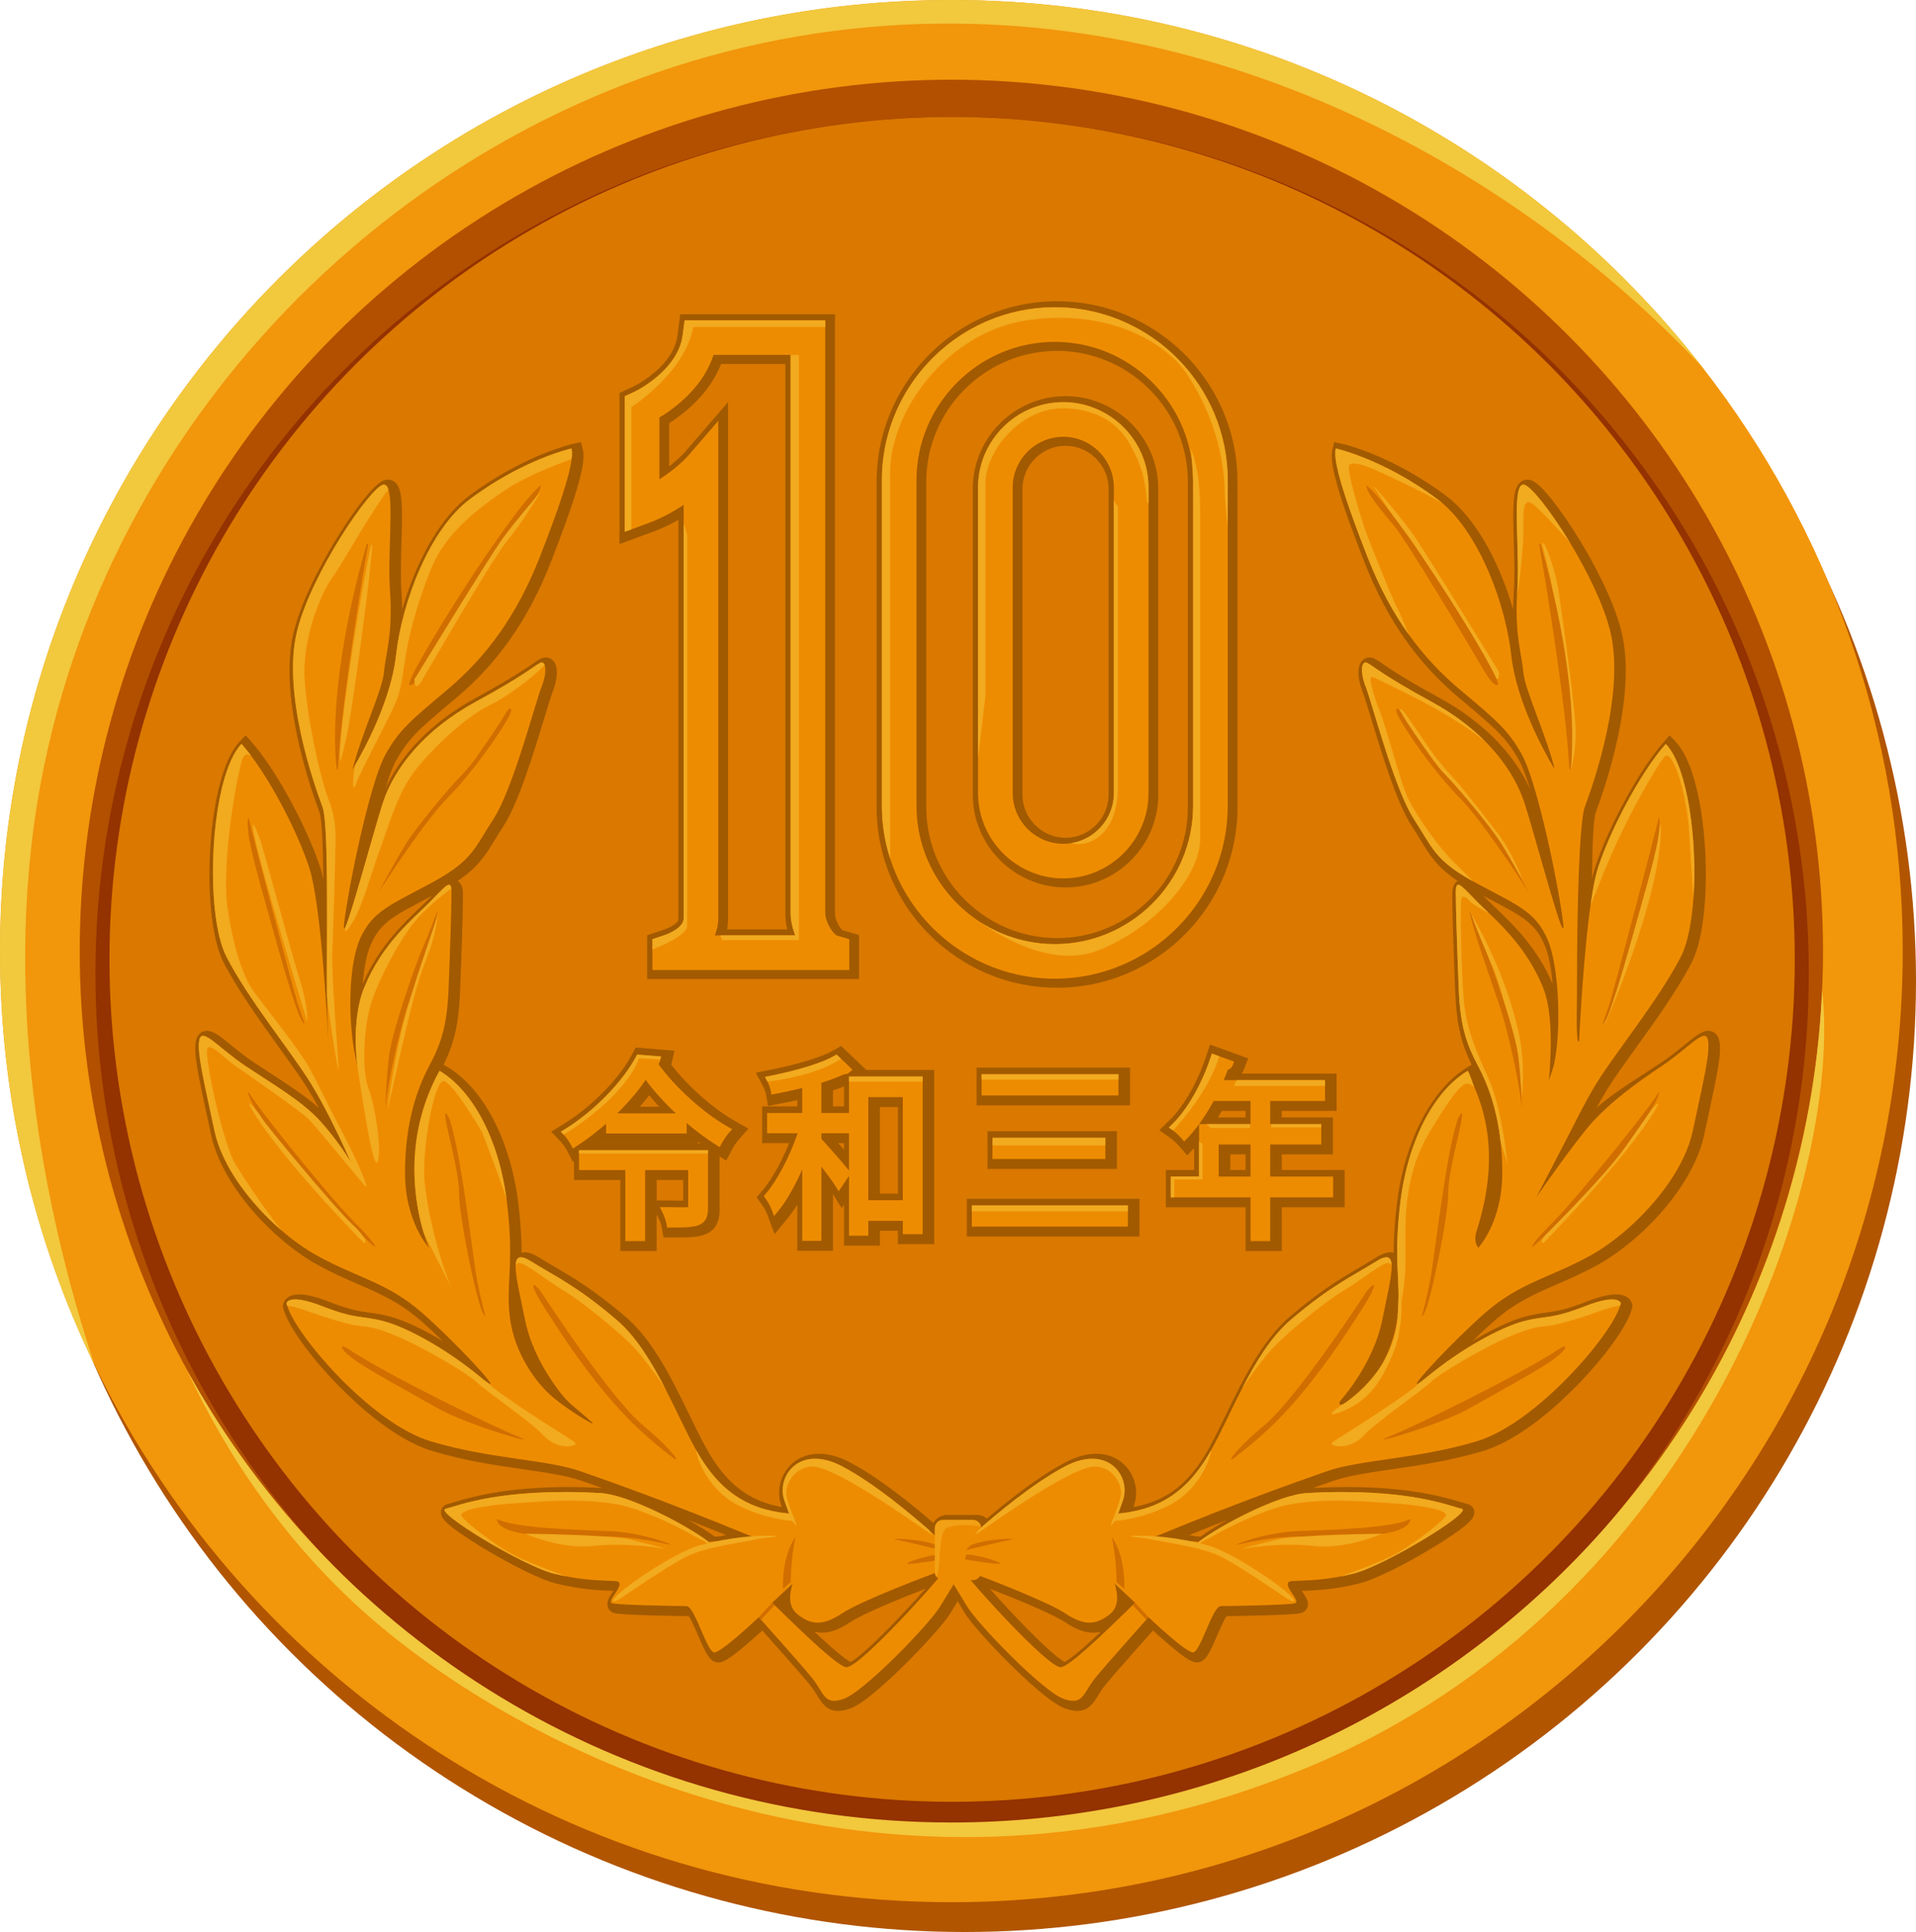 <!--?xml version="1.0" encoding="utf-8"?-->
<!-- Generator: Adobe Illustrator 25.2.3, SVG Export Plug-In . SVG Version: 6.00 Build 0)  -->
<svg version="1.1" id="_x35_" xmlns="http://www.w3.org/2000/svg" xmlns:xlink="http://www.w3.org/1999/xlink" x="0px" y="0px" viewBox="0 0 714 720" style="enable-background:new 0 0 714 720;" xml:space="preserve">
<style type="text/css">
	.st0{fill:#B15500;}
	.st1{fill:#F2960B;}
	.st2{fill:#B25000;}
	.st3{fill:#943200;}
	.st4{fill:#DA7800;}
	.st5{fill:#F2C83D;}
	.st6{fill:#A25A00;}
	.st7{fill:#EE8C01;}
	.st8{fill:#D06E00;}
	.st9{fill:#F2AA1F;}
	.st10{fill:#F2A015;}
</style>
<g>
	<ellipse class="st0" cx="359.473" cy="365.553" rx="354.527" ry="354.447" style="opacity: 1;"></ellipse>
	<path class="st1" d="M709.054,354.447c0,195.757-158.726,354.447-354.527,354.447c-140.51,0-261.929-81.723-319.298-200.223
		C12.657,462.045,0,409.722,0,354.447C0,158.693,158.729,0,354.527,0c113.827,0,215.125,53.632,279.991,136.998
		C681.232,197.035,709.054,272.494,709.054,354.447z" style="opacity: 1;"></path>
	<ellipse class="st2" cx="354.528" cy="354.448" rx="324.816" ry="324.742" style="opacity: 1;"></ellipse>
	<ellipse class="st3" cx="354.808" cy="362.739" rx="319.249" ry="319.177" style="opacity: 1;"></ellipse>
	<ellipse class="st4" cx="354.808" cy="357.532" rx="314.016" ry="313.945" style="opacity: 1;"></ellipse>
	<path class="st5" d="M634.518,136.998C565.42,63.194,446.332-6.079,310.528,11.555C167.244,30.16,46.288,141.785,16.514,285.039
		c-17.24,82.951-0.163,166.525,18.715,223.631C12.657,462.045,0,409.722,0,354.447C0,158.693,158.729,0,354.527,0
		C468.354,0,569.652,53.632,634.518,136.998z" style="opacity: 1;"></path>
	<path class="st6" d="M401.408,637.609c-1.341,0-2.862-0.316-4.652-0.967c-5.121-1.862-14.894-11.043-20.263-16.349
		c-6.477-6.401-14.589-15.192-17.094-19.366c-0.826-1.375-1.672-2.776-2.533-4.191c-0.862,1.417-1.708,2.818-2.533,4.192
		c-2.504,4.173-10.616,12.964-17.094,19.365c-5.37,5.307-15.142,14.487-20.263,16.349c-1.79,0.651-3.312,0.967-4.653,0.967
		c-4.225,0-6.037-2.926-7.79-5.756c-0.755-1.219-1.611-2.601-2.767-4.005c-3.732-4.529-13.461-15.468-17.7-20.216
		c-1.362,1.253-3.244,2.957-5.236,4.678c-7.739,6.681-9.755,7.24-11.157,7.24c-3.188,0-4.797-3.744-7.464-9.947
		c-1.004-2.336-2.628-6.113-3.593-7.322c-4.047-0.045-24.433-0.319-27.606-1.112c-1.144-0.287-2.03-1.046-2.433-2.084
		c-0.767-1.976,0.435-3.789,1.707-5.709c0.101-0.153,0.218-0.329,0.339-0.515c-0.417-0.018-0.843-0.034-1.279-0.051
		c-3.805-0.146-8.542-0.328-15.269-1.633c-1.563-0.304-3.178-0.658-4.802-1.051c-6.046-1.465-16.974-7.162-25.185-12.005
		c-4.567-2.694-8.739-5.379-11.747-7.562c-5.075-3.683-6.033-5.279-6.024-6.935c0.008-1.513,1.047-2.768,2.585-3.123
		c0.515-0.119,1.297-0.356,2.286-0.656c5.597-1.697,18.705-5.67,42.617-5.67c4.023,0,8.235,0.113,12.536,0.335
		c-2.477-0.881-4.959-1.753-7.445-2.618c-5.721-1.99-13.199-3.076-21.858-4.333c-10.199-1.481-21.76-3.158-33.928-6.807
		c-13.637-4.091-27.624-16.866-34.747-24.117c-10.333-10.517-18.595-21.88-20.56-28.275l-0.124-0.402v-0.027
		c-0.068-0.249-0.126-0.484-0.173-0.709l-0.101-0.483l0.07-0.489c0.056-0.395,0.704-3.857,6.044-3.857
		c2.768,0,6.422,0.903,11.17,2.761c7.834,3.064,11.256,3.527,14.879,4.017c2.211,0.299,4.498,0.608,7.741,1.473
		c5.37,1.433,12.419,4.754,19.68,9.118c-2.813-2.727-5.663-5.382-8.268-7.646c-7.86-6.833-14.987-9.934-23.24-13.523
		c-4.823-2.098-9.81-4.267-15.412-7.379c-4.303-2.392-8.893-5.646-13.296-9.424l-0.285-0.244
		c-13.514-11.682-23.163-26.108-25.812-38.589c-0.602-2.838-1.178-5.504-1.717-7.999c-3.195-14.791-4.955-22.939-3.853-27.353
		c0.799-3.193,3.287-3.441,4.031-3.441c2.41,0,4.831,1.969,8.842,5.232c2.399,1.951,5.384,4.38,8.734,6.613
		c2.01,1.34,4.077,2.679,6.075,3.974c6.583,4.266,12.877,8.346,17.99,12.855c-1.402-2.574-2.73-4.873-3.967-6.872
		c-2.675-4.321-6.615-9.793-10.786-15.586c-7.168-9.956-15.292-21.24-20.626-31.549c-5.034-9.729-5.914-28.387-5.06-42.604
		c0.427-7.095,2.488-30.948,11.112-39.982l2.102-2.202l2.023,2.275c1.234,1.388,2.52,2.979,3.822,4.729
		c8.252,11.07,17.463,28.766,21.9,42.076c0.416,1.249,0.814,2.74,1.192,4.428c-0.128-12.089-0.497-22.372-1.451-24.913
		c-3.693-9.844-15.299-43.773-9.6-67.041c3.38-13.798,12.733-29.698,16.596-35.894c3.331-5.341,6.804-10.307,9.778-13.982
		c4.527-5.594,6.546-6.625,7.923-6.895c0.274-0.054,0.549-0.081,0.82-0.081c1.163,0,3.273,0.487,4.332,3.747
		c1.203,3.71,0.985,11.03,0.732,19.505c-0.194,6.51-0.394,13.243,0.001,18.986c0.152,2.201,0.234,4.239,0.26,6.134
		c1.523-5.304,3.423-10.578,5.611-15.504c3.744-8.428,10.127-19.915,19.276-26.775c20.377-15.279,38.34-19.334,39.095-19.499
		l2.657-0.581l0.663,2.637c0.321,1.275,0.356,2.895,0.106,4.95c-0.791,6.44-4.478,17.848-11.954,36.994
		c-8.353,21.399-19.622,37.564-35.466,50.87c-13.734,11.532-17.425,14.631-22.279,23.258c-1.179,2.095-2.543,5.754-3.97,10.381
		c2.492-5.444,5.975-10.687,10.403-15.648c6.248-6.999,14.094-13.099,23.32-18.131c13.042-7.113,18.394-10.792,21.269-12.768
		c1.23-0.845,2.042-1.403,2.856-1.81c0.624-0.311,1.262-0.468,1.899-0.468c1.701,0,3.097,1.068,3.733,2.856l0.162,0.456v0.086
		c0.596,2.365,0.098,5.879-1.376,9.563c-0.564,1.41-1.679,5.082-2.968,9.334c-3.85,12.69-9.667,31.868-15.172,40.335
		c-1.222,1.878-2.232,3.532-3.208,5.132c-3.693,6.05-6.338,10.382-14.01,15.526c0.836,0.478,1.681,1.449,1.925,3.411
		c0.063,0.487,0.094,1.075,0.094,1.787c0,5.863-0.582,23.483-1.122,36.445c-0.523,12.569-2.491,19.457-6.116,26.83l1.387,0.819
		c13.206,7.801,23.294,26.892,26.329,49.821l0.009,0.07c0.062,0.455,0.12,0.913,0.175,1.373c0.929,7.807,1.163,13.697,1.18,17.987
		c0.51-0.135,0.954-0.163,1.232-0.163c1.465,0,3.129,0.613,5.235,1.928c2.034,1.271,3.989,2.412,6.059,3.621
		c6.724,3.926,14.345,8.376,26.137,18.418c8.176,6.965,14.329,17.743,18.783,26.39l0.011,0.017l0.068,0.132
		c1.718,3.346,3.343,6.693,4.914,9.93c2.201,4.536,4.284,8.827,6.338,12.524l0.164,0.293c0.934,1.671,1.803,3.106,2.658,4.387
		c6.679,10.017,14.424,15.357,25.356,17.294c-0.068-0.195-0.136-0.39-0.203-0.584c-1.534-4.432-0.809-9.381,1.939-13.24
		c2.767-3.885,7.09-6.025,12.171-6.025c3.533,0,7.318,1.039,11.248,3.089c11.125,5.803,23.813,16.155,31.329,22.69
		c1.019-1.781,2.94-2.984,5.135-2.984h11.05c1.427,0,2.749,0.5,3.779,1.355c7.374-6.294,19.129-15.684,29.435-21.06
		c3.931-2.05,7.715-3.09,11.248-3.09c5.081,0,9.403,2.14,12.171,6.026c2.749,3.859,3.474,8.808,1.94,13.239
		c-0.067,0.194-0.135,0.389-0.203,0.584c10.931-1.936,18.677-7.277,25.355-17.292c0.856-1.282,1.725-2.717,2.659-4.388l0.192-0.342
		c2.046-3.686,4.119-7.959,6.311-12.475c1.571-3.237,3.195-6.584,4.914-9.93l0.068-0.132l0.011-0.017
		c4.454-8.647,10.607-19.426,18.783-26.39c11.793-10.042,19.414-14.492,26.138-18.418c2.07-1.209,4.025-2.35,6.059-3.621
		c0.141-0.088,0.279-0.172,0.414-0.253l0.061-0.036c0.11-0.065,0.227-0.134,0.341-0.198l0.087-0.048
		c0.115-0.064,0.212-0.118,0.307-0.169l0.13-0.069c0.085-0.044,0.17-0.089,0.254-0.131c0,0,0.303-0.148,0.38-0.184l0.145-0.066
		c0.08-0.036,0.159-0.071,0.236-0.104l0.154-0.064c0.081-0.033,0.154-0.062,0.227-0.09c0.053-0.02,0.106-0.04,0.159-0.059
		c0.072-0.026,0.148-0.053,0.223-0.078c0.054-0.018,0.105-0.035,0.157-0.051c0.077-0.024,0.151-0.046,0.224-0.067
		c0.062-0.018,0.12-0.033,0.177-0.048c0.06-0.016,0.136-0.034,0.21-0.051c0.059-0.013,0.112-0.025,0.164-0.036
		c0.081-0.017,0.159-0.03,0.236-0.043c0.067-0.011,0.121-0.02,0.175-0.027c0.077-0.011,0.154-0.019,0.231-0.027
		c0.062-0.006,0.122-0.012,0.179-0.016c0.073-0.005,0.149-0.008,0.226-0.01c0.071-0.002,0.197-0.003,0.197-0.003
		c0.078,0.001,0.155,0.004,0.231,0.009c0.082,0.004,0.145,0.008,0.207,0.014c0.079,0.008,0.156,0.018,0.233,0.03
		c0.081,0.011,0.151,0.023,0.22,0.036c0.077,0.015,0.157,0.034,0.237,0.055c0.016,0.004,0.033,0.008,0.05,0.012
		c0.017-4.29,0.251-10.178,1.18-17.981c0.056-0.468,0.114-0.932,0.178-1.394l0.007-0.051c3.035-22.93,13.123-42.02,26.329-49.821
		l1.386-0.819c-3.625-7.373-5.593-14.261-6.116-26.83c-0.539-12.962-1.122-30.582-1.122-36.445c0-0.712,0.031-1.3,0.096-1.8
		c0.243-1.953,1.086-2.921,1.921-3.398c-7.669-5.14-10.314-9.473-14.008-15.526c-0.976-1.6-1.986-3.254-3.208-5.131
		c-5.505-8.468-11.323-27.645-15.173-40.335c-1.29-4.252-2.404-7.924-2.968-9.334c-1.475-3.684-1.973-7.198-1.376-9.563v-0.084
		l0.162-0.459c0.636-1.788,2.032-2.856,3.733-2.856c0.637,0,1.274,0.157,1.896,0.467c0.817,0.408,1.629,0.966,2.859,1.811
		c2.875,1.976,8.228,5.654,21.27,12.768c7.903,4.309,14.831,9.435,20.591,15.235c5.675,5.711,10.149,12.056,13.153,18.61
		c-1.434-4.658-2.806-8.343-3.991-10.448c-4.855-8.627-8.546-11.727-22.279-23.258c-7.631-6.41-14.069-13.339-19.681-21.181
		c-6.211-8.675-11.374-18.387-15.785-29.69c-7.476-19.146-11.163-30.554-11.953-36.989c-0.25-2.059-0.215-3.678,0.106-4.954
		l0.663-2.637l2.657,0.581c0.755,0.165,18.718,4.22,39.095,19.499c0.615,0.46,1.232,0.955,1.883,1.51
		c10.473,8.939,18.501,25.082,23.005,40.759c0.021-1.533,0.079-3.158,0.18-4.887c0.026-0.416,0.052-0.822,0.08-1.236
		c0.396-5.746,0.196-12.478,0.002-18.988c-0.253-8.475-0.47-15.794,0.732-19.503c1.059-3.262,3.169-3.748,4.332-3.748
		c0.27,0,0.545,0.027,0.818,0.08c1.441,0.283,3.567,1.397,8.427,7.522c3.234,4.076,6.942,9.493,10.442,15.253
		c4.443,7.31,12.356,21.448,15.43,33.997c5.699,23.268-5.907,57.197-9.6,67.041c-0.952,2.539-1.321,12.803-1.45,24.876
		c0.386-1.703,0.782-3.161,1.192-4.391c4.437-13.31,13.648-31.007,21.901-42.078c1.301-1.748,2.587-3.339,3.821-4.727l2.022-2.275
		l2.102,2.202c5.354,5.607,8.133,16.911,9.522,25.406c1.745,10.673,2.31,23.093,1.552,34.077c-0.49,7.061-1.758,16.8-5.022,23.104
		c-5.334,10.309-13.458,21.593-20.626,31.548c-4.171,5.793-8.111,11.265-10.786,15.586c-1.237,1.998-2.564,4.297-3.967,6.872
		c5.113-4.509,11.408-8.589,17.99-12.855c1.999-1.295,4.066-2.635,6.075-3.974c3.35-2.233,6.336-4.662,8.734-6.613
		c4.01-3.263,6.431-5.232,8.841-5.232c0.744,0,3.232,0.248,4.031,3.44c1.103,4.415-0.657,12.563-3.852,27.354
		c-0.539,2.496-1.115,5.161-1.717,7.999c-2.649,12.481-12.298,26.906-25.812,38.588l-0.277,0.24l-0.008,0.004
		c-4.403,3.778-8.994,7.032-13.295,9.423c-5.603,3.112-10.59,5.282-15.413,7.379c-8.252,3.59-15.38,6.69-23.24,13.523
		c-2.605,2.265-5.454,4.919-8.268,7.646c7.261-4.364,14.31-7.685,19.68-9.118c3.244-0.865,5.53-1.174,7.742-1.473
		c3.623-0.49,7.045-0.953,14.879-4.017c4.739-1.855,8.388-2.758,11.155-2.761c5.352,0,6.002,3.461,6.058,3.856l0.07,0.489
		l-0.102,0.484c-0.047,0.225-0.104,0.46-0.173,0.709v0.024l-0.124,0.405c-1.964,6.395-10.227,17.757-20.56,28.274
		c-7.124,7.251-21.111,20.025-34.747,24.116c-12.169,3.648-23.729,5.326-33.928,6.807c-8.659,1.257-16.137,2.342-21.858,4.332
		c-2.486,0.865-4.968,1.738-7.445,2.618c4.301-0.222,8.514-0.335,12.537-0.335c23.909,0,37.018,3.973,42.617,5.67
		c0.989,0.3,1.771,0.537,2.285,0.655c1.539,0.356,2.578,1.611,2.586,3.123c0.009,1.656-0.948,3.251-6.024,6.935
		c-3.008,2.183-7.18,4.868-11.747,7.562c-8.211,4.843-19.139,10.54-25.185,12.005c-1.623,0.393-3.238,0.747-4.801,1.051
		c-6.729,1.305-11.465,1.487-15.271,1.633c-0.436,0.017-0.862,0.033-1.279,0.051c0.121,0.186,0.238,0.362,0.339,0.515
		c1.272,1.919,2.474,3.732,1.707,5.709c-0.403,1.038-1.289,1.798-2.43,2.084c-3.176,0.793-23.562,1.067-27.609,1.112
		c-0.965,1.208-2.588,4.985-3.593,7.322c-2.666,6.203-4.276,9.947-7.464,9.947c-1.402,0-3.418-0.559-11.157-7.24
		c-1.993-1.72-3.875-3.425-5.236-4.678c-4.242,4.752-13.977,15.698-17.701,20.217c-1.155,1.403-2.011,2.785-2.767,4.005
		C407.445,634.683,405.633,637.609,401.408,637.609z M303.555,608.16c1.445,1.356,2.854,2.658,4.192,3.866
		c6.11,5.516,8.45,6.969,9.236,7.349c0.98-0.479,4.51-2.714,14.565-12.978c4.68-4.777,9.588-10.099,13.341-14.334
		c-10.327,3.988-23.676,9.547-28.128,12.515c-3.973,2.648-7.32,3.882-10.533,3.882C305.325,608.46,304.438,608.362,303.555,608.16z
		 M368.848,592.069c3.802,4.289,8.888,9.81,13.816,14.818c9.689,9.846,13.122,12.018,14.085,12.489
		c0.786-0.381,3.126-1.833,9.236-7.349c1.338-1.208,2.747-2.51,4.192-3.866c-0.883,0.201-1.771,0.3-2.673,0.3
		c-3.213,0-6.56-1.233-10.532-3.881C392.602,601.666,379.736,596.275,368.848,592.069z M447.341,572.671
		c2.46-1.788,5.958-3.981,9.958-6.216c-4.755,1.852-9.476,3.727-14.153,5.622c0.774,0.141,1.547,0.29,2.32,0.448L447.341,572.671z
		 M256.433,566.455c4,2.235,7.497,4.428,9.957,6.216l1.875-0.146c0.773-0.158,1.547-0.308,2.32-0.448
		C265.908,570.182,261.188,568.307,256.433,566.455z M160.937,333.86c-0.956,0.507-1.875,0.991-2.757,1.456
		c-11.943,6.295-16.412,8.651-19.975,16.662c-1.579,3.553-2.562,8.793-3.024,14.604c5.967-13.749,15.12-22.461,21.229-28.274
		c1.072-1.02,2.084-1.983,2.966-2.864C159.924,334.894,160.446,334.363,160.937,333.86z M552.794,333.86
		c0.491,0.503,1.013,1.035,1.563,1.585c0.899,0.897,1.935,1.882,3.031,2.926l0.969,0.923c6.936,6.626,14.754,14.726,20.193,27.287
		c-0.462-5.81-1.446-11.051-3.024-14.603c-3.563-8.01-8.031-10.366-19.974-16.661C554.67,334.851,553.751,334.367,552.794,333.86z" style="opacity: 1;"></path>
	<g>
		<path class="st7" d="M324.217,576.241c-9.502,1.119-21.801,5.589-47.516-5.03c-25.713-10.619-47.516-18.442-60.373-22.914
			c-12.857-4.472-33.541-4.472-55.902-11.177c-21.767-6.531-49.895-39.015-53.431-50.528v-0.003
			c-0.095-0.314-0.174-0.608-0.233-0.889c0,0,0.558-3.912,13.415,1.119c12.859,5.03,14.537,3.354,22.92,5.588
			c8.386,2.238,22.92,10.061,35.779,20.68c1.478,1.22,2.496,1.991,3.124,2.381c4.841,3.009-13.546-16.518-24.928-26.414
			c-12.857-11.177-24.036-12.854-39.13-21.238c-4.201-2.336-8.706-5.532-13.103-9.335l-0.006-0.003
			c-11.398-9.853-22.078-23.742-24.902-37.049c-3.915-18.445-6.709-29.622-5.592-34.091c1.119-4.472,7.267,3.351,17.33,10.058
			c10.063,6.707,20.684,12.856,27.393,20.122c6.389,6.917,11.252,14.847,11.707,15.59c-0.309-0.718-3.402-7.722-7.399-15.644
			c-0.151-0.3-0.306-0.603-0.46-0.908c-2.252-4.425-4.759-9.065-7.202-13.011c-7.267-11.738-22.92-30.74-31.306-46.947
			c-8.386-16.207-6.148-67.066,5.59-79.362c1.189,1.338,2.42,2.863,3.668,4.54c8.142,10.922,17.128,28.206,21.489,41.289
			c4.353,13.061,6.622,54.176,7.157,65.005c-0.135-3.312-0.353-9.458-0.452-16.782v-0.011c-0.031-2.445-0.048-5.025-0.045-7.672
			c0.034-24.549,0.471-57.289-1.632-62.897c-3.354-8.942-15.083-42.601-9.502-65.389c5.281-21.557,27.354-53.753,32.113-54.687
			c0.903-0.177,1.523,0.485,1.944,1.781c1.89,5.832-0.311,24.552,0.603,37.818c1.116,16.207-1.677,23.472-2.238,30.18
			c-0.558,6.707-8.38,22.909-11.735,36.32c0.042-0.067,0.387-0.625,0.956-1.596c3.194-5.462,13.373-23.957,15.252-40.874
			c2.235-20.119,12.627-47.051,27.393-58.124c20.123-15.088,38.011-19.003,38.011-19.003c0.236,0.936,0.247,2.24,0.042,3.928
			c-0.783,6.371-4.709,18.198-11.782,36.312c-8.944,22.914-20.681,38.006-34.657,49.743c-13.976,11.735-17.888,15.088-22.92,24.03
			c-5.032,8.942-12.298,41.359-15.095,60.362c-0.659,4.486-0.477,5.297,0.244,3.732c0-0.003,0.003-0.006,0.003-0.008
			c2.339-5.089,10.315-34.972,13.729-45.641c4.473-13.972,16.211-27.945,34.66-38.005c18.446-10.061,21.801-13.415,24.036-14.53
			c0.827-0.412,1.422-0.064,1.736,0.819c0,0,0,0,0,0.003c0.533,1.514,0.236,4.596-1.175,8.12
			c-2.238,5.588-10.621,38.006-17.888,49.182c-6.93,10.652-7.76,15.214-21.377,22.878c-0.67,0.379-1.369,0.763-2.103,1.155
			c-15.653,8.381-21.801,10.619-26.274,20.677c-4.471,10.061-4.471,31.298-1.677,44.152c0.502,2.302,0.712,3.457,0.766,3.71
			c0.003,0.014,0.006,0.025,0.008,0.039c0,0.005,0.003,0.008,0.003,0.014c0.006,0.017-0.006-0.067-0.028-0.247
			c-0.006-0.048-0.014-0.104-0.022-0.168c-0.064-0.494-0.179-1.413-0.297-2.658c-0.014-0.177-0.031-0.359-0.048-0.547
			c-0.006-0.056-0.008-0.115-0.017-0.174c-0.034-0.421-0.07-0.869-0.101-1.346c-0.014-0.216-0.028-0.44-0.042-0.667
			c-0.017-0.278-0.031-0.561-0.045-0.85c-0.011-0.23-0.022-0.463-0.031-0.701c-0.006-0.115-0.011-0.23-0.014-0.348
			c-0.104-2.868-0.073-6.306,0.297-9.909c0.042-0.412,0.09-0.827,0.14-1.245c0.051-0.415,0.107-0.833,0.168-1.253
			c0.182-1.256,0.412-2.524,0.701-3.777c0.045-0.21,0.095-0.421,0.146-0.628c0.05-0.21,0.104-0.418,0.157-0.628
			c0.053-0.213,0.112-0.426,0.171-0.639c0.098-0.356,0.199-0.712,0.309-1.068c0.02-0.062,0.036-0.123,0.059-0.188
			c0.058-0.166,0.108-0.335,0.16-0.502c0.071-0.227,0.15-0.459,0.23-0.687c0.053-0.151,0.107-0.303,0.163-0.454
			c0.056-0.151,0.112-0.303,0.168-0.452c0.112-0.3,0.23-0.597,0.353-0.894c6.709-16.207,17.888-25.149,24.039-31.296
			c5.52-5.521,7.887-8.788,8.313-5.356c0.05,0.39,0.073,0.869,0.073,1.441c0,5.591-0.561,22.914-1.119,36.329
			c-0.558,13.414-2.796,20.122-7.267,28.503c-4.473,8.384-8.944,21.238-8.944,39.682c0,18.442,8.944,27.945,8.944,27.945
			s-0.898-2.002-1.963-5.527c-3.223-10.655-7.985-35.224,5.876-60.424c12.052,7.119,21.958,24.973,24.975,47.775c0,0,0,0,0,0.003
			c0.064,0.465,0.123,0.934,0.179,1.405c1.097,9.214,1.248,15.845,1.125,21.28c-0.017,0.732-0.036,1.441-0.062,2.134
			c-0.258,7.254-0.872,12.495,0.056,19.622c1.677,12.854,9.424,23.961,16.211,29.619c5.381,4.486,14.109,9.776,14.605,9.596
			c0.412-0.15-5.576-4.968-7.737-6.875c-1.544-1.363-2.96-2.861-4.224-4.486c-3.75-4.819-10.842-15.183-13.265-27.296
			c-1.798-8.981-3.593-16.196-3.5-20.105c0.003-0.095,0.006-0.191,0.011-0.286c0.16-3.152,1.691-3.926,5.727-1.405
			c8.944,5.588,16.769,8.942,31.864,21.795c7.373,6.281,13.148,15.899,18.169,25.657c0.006,0.008,0.011,0.02,0.017,0.028
			c4.176,8.132,7.833,16.356,11.46,22.83c0,0,0,0,0.003,0.003c0.923,1.652,1.845,3.185,2.774,4.576
			c7.435,11.152,17.19,18.439,34.399,19.297c3.492,0.174,7.292,0.081,11.44-0.294C332.603,561.711,333.722,575.123,324.217,576.241z
			" style="opacity: 1;"></path>
		<path class="st7" d="M358.036,586.109c0,0-3.452,5.524-7.598,12.427c-4.142,6.903-28.316,31.761-35.911,34.523
			c-7.598,2.762-7.253-2.072-12.085-7.941c-4.835-5.869-19.683-22.438-19.683-22.438s-13.813,13.117-16.576,13.117
			c-2.763,0-7.253-17.261-10.36-17.261c-3.108,0-24.86-0.345-27.623-1.035c-2.763-0.693,6.215-7.941,1.035-8.286
			c-4.423-0.294-9.6-0.087-18.115-1.739c-1.456-0.283-3.009-0.62-4.675-1.023c-11.395-2.762-44.891-23.13-40.401-24.168
			c4.49-1.035,20.373-7.938,57.666-5.869c10.436,0.58,31.768,11.738,40.056,17.954c0.081,0.059,0.165,0.126,0.252,0.196
			c0.014,0.008,0.031,0.022,0.045,0.034c14.514-1.127,38.031-2.992,38.031-2.992l6.908,5.869l-21.251,19.81
			c12.296,12.082,24.987,24.221,27.811,24.033c5.18-0.345,33.496-31.761,36.258-35.903L358.036,586.109z" style="opacity: 1;"></path>
		<g>
			<path class="st8" d="M152.565,255.221c-2.408-1.206,37.732-65.543,48.971-74.389c0.401,2.413-6.021,10.053-10.436,15.28
				c-4.415,5.227-28.499,45.438-32.915,53.077C153.769,256.83,152.565,255.221,152.565,255.221z" style="opacity: 1;"></path>
			<path class="st8" d="M189.877,266.558c-3.119,6.249-14.23,21.931-23.3,31.017c-7.664,7.678-23.3,31.33-25.177,34.62
				c-1.877,3.29,4.535-9.086,9.852-17.702c3.967-6.428,16.198-21.009,20.963-25.852c1.85-1.881,3.538-3.91,5.053-6.072
				c3.384-4.83,9.303-13.367,10.733-16.012C190.033,262.798,191.284,263.738,189.877,266.558z" style="opacity: 1;"></path>
			<path class="st8" d="M92.569,304.534c1.238,5.374,16.714,64.491,18.571,70.072s3.508,9.302,1.238,5.581
				c-2.27-3.721-8.46-25.631-10.73-33.899c-2.27-8.268-7.428-25.838-8.666-33.073S92.569,304.534,92.569,304.534z" style="opacity: 1;"></path>
			<path class="st8" d="M163.025,339.92c-0.88,5.816-6.158,20.444-10.556,33.31s-8.093,32.252-8.621,38.068
				s0.136-11.309,1.232-18.505c1.583-10.398,10.204-34.544,12.491-39.655c2.287-5.111,5.454-13.747,5.454-13.747" style="opacity: 1;"></path>
			<path class="st8" d="M92.858,407.33c2.459,4.721,30.123,39.002,38.524,47.419c8.402,8.416,9.836,11.29,7.377,9.237
				c-2.459-2.053-26.024-25.659-33.401-36.128s-10.656-14.985-12.09-18.27C91.833,406.303,92.858,407.33,92.858,407.33z" style="opacity: 1;"></path>
			<path class="st8" d="M167.621,417.339c3.953,12.376,7.413,41.336,9.389,54.95c1.977,13.614,5.436,21.535,2.965,17.079
				c-2.471-4.455-8.895-36.138-8.895-44.307s-3.953-21.534-4.942-27.475S167.621,417.339,167.621,417.339z" style="opacity: 1;"></path>
			<path class="st8" d="M201.308,480.994c6.046,9.245,27.367,41.123,38.505,50.367c11.138,9.245,14.32,14.664,10.82,11.795
				s-13.047-9.563-24.503-23.271c-11.456-13.708-19.093-26.14-23.23-32.516C198.762,480.994,196.853,475.893,201.308,480.994z" style="opacity: 1;"></path>
			<path class="st8" d="M129.708,502.671c14.469,9.663,54.098,29.009,63.645,32.834c9.547,3.825-19.412-4.463-30.549-10.839
				s-26.094-14.345-31.504-18.489C125.889,502.033,126.844,500.758,129.708,502.671z" style="opacity: 1;"></path>
			<path class="st8" d="M137.166,203.072c0.064-0.356-0.453-0.479-0.555-0.133c-4.09,13.925-13.654,51.2-11.408,81.275
				c0.225,3.01,0.702,4.109,0.887,0.315C127.097,263.965,134.447,218.287,137.166,203.072z" style="opacity: 1;"></path>
		</g>
		<g>
			<path class="st9" d="M202.97,247.875c0,0,0,0,0,0.003c-4.58,4.685-13.65,11.628-20.659,15.013
				c-9.025,4.355-22.098,16.802-28.321,25.202s-9.959,22.09-12.758,29.557c-2.802,7.467-5.915,18.98-9.025,24.58
				c-3.113,5.6-4.047,5.6-3.424,3.112c0.008-0.034,0.017-0.067,0.025-0.101c0-0.003,0.003-0.006,0.003-0.008
				c2.339-5.089,10.315-34.972,13.729-45.641c4.473-13.972,16.211-27.945,34.66-38.005c18.446-10.061,21.801-13.415,24.036-14.53
				C202.061,246.644,202.655,246.991,202.97,247.875z" style="opacity: 1;"></path>
			<g>
				<path class="st9" d="M213.016,171.062c-6.644,2.484-17.38,6.547-24.827,11.623c-9.954,6.788-22.171,15.834-27.601,29.406
					c-5.43,13.572-8.599,25.786-9.956,35.74c-1.357,9.952-2.241,12.256-4.776,17.517c-2.533,5.263-11.499,22.216-13.252,26.893
					c-1.579,4.203-1.108-3.401-0.286-7.105c3.194-5.462,13.373-23.957,15.252-40.874c2.235-20.119,12.627-47.051,27.393-58.124
					c20.123-15.088,38.011-19.003,38.011-19.003C213.209,168.07,213.221,169.374,213.016,171.062z" style="opacity: 1;"></path>
				<path class="st9" d="M126.17,397.668c0.331,5.81-3.15-16.218-4.316-26.38v-0.011c-0.031-2.445-0.048-5.025-0.045-7.672
					c0.034-24.549,0.471-57.289-1.632-62.897c-3.354-8.942-15.083-42.601-9.502-65.389c5.281-21.557,27.354-53.753,32.113-54.687
					c0.903-0.177,1.523,0.485,1.944,1.781c-6.723,8.692-17.282,27.92-20.9,32.852c-4.288,5.846-11.109,22.799-10.33,37.22
					c0.78,14.421,5.651,36.834,8.77,45.018c3.119,8.185,2.729,12.276,2.729,17.733c0,5.457-0.78,30.791-1.17,38.976
					C123.441,362.396,125.78,390.849,126.17,397.668z" style="opacity: 1;"></path>
				<path class="st9" d="M136.093,442.039c-2.053-2.257-18.272-22.169-21.147-25.043s-23.612-17.245-27.718-20.119
					c-4.109-2.874-8.215-7.801-9.856-6.362c-1.643,1.436,5.542,35.513,10.47,43.518c3.225,5.241,10.063,15.677,16.991,24.445
					c-11.398-9.853-22.078-23.742-24.902-37.049c-3.915-18.445-6.709-29.622-5.592-34.091c1.119-4.472,7.267,3.351,17.33,10.058
					c10.063,6.707,20.684,12.856,27.393,20.122c6.389,6.917,11.252,14.847,11.707,15.59c-0.309-0.718-3.402-7.722-7.399-15.644
					c-0.151-0.3-0.306-0.603-0.46-0.908c-2.252-4.425-4.759-9.065-7.202-13.011c-7.267-11.738-22.92-30.74-31.306-46.947
					c-8.386-16.207-6.148-67.066,5.59-79.362c1.189,1.338,2.42,2.863,3.668,4.54c-1.251-0.923-2.333-0.928-3.155,0.715
					c-1.557,3.112-8.403,38.894-5.604,56.627c2.802,17.735,6.538,26.136,9.959,30.805c3.424,4.666,16.805,21.468,20.23,27.69
					c2.566,4.669,5.834,11.435,9.278,18.204c1.147,2.254,2.314,4.509,3.481,6.688C132.517,431.215,138.146,444.296,136.093,442.039z
					" style="opacity: 1;"></path>
			</g>
			<path class="st9" d="M168.181,331.123c-4.058,2.995-11.735,9.121-16.244,15.773c-5.494,8.112-11.774,20.147-14.13,28.78
				c-2.356,8.634-2.88,23.809-0.524,29.826c2.356,6.017,5.233,23.284,3.402,27.471c-1.739,3.971-6.302-28.085-7.435-35.182
				c0.137,0.566-2.841-16.917,2.58-30.017c6.709-16.207,17.888-25.149,24.039-31.296
				C165.387,330.958,167.754,327.691,168.181,331.123z" style="opacity: 1;"></path>
			<path class="st9" d="M158.219,440.039c1.001,11.278,5.127,28.079,9.614,38.903c0.196,0.474,0.393,0.937,0.592,1.388
				l-10.52-20.834c-3.223-10.655-7.985-35.224,5.876-60.424c12.052,7.119,21.958,24.973,24.975,47.775
				c-2.838-8.852-9.079-24.863-9.079-24.863s-10.991-18.837-14.393-19.098C161.881,402.625,157.172,428.265,158.219,440.039z" style="opacity: 1;"></path>
			<path class="st9" d="M212.909,538.844c-1.467,0.421-6.498,0.421-10.691-4.192c-4.193-4.61-21.593-16.558-24.527-19.491
				c-2.934-2.933-18.867-12.576-29.768-17.186c-10.902-4.613-11.951-3.143-17.19-4.402c-5.242-1.256-11.112-3.143-15.723-4.82
				c-2.465-0.894-5.466-1.851-8.016-2.162v-0.003c-0.095-0.314-0.174-0.608-0.233-0.889c0,0,0.558-3.912,13.415,1.119
				c12.859,5.03,14.537,3.354,22.92,5.588c8.386,2.238,22.92,10.061,35.779,20.68c1.478,1.22,2.496,1.991,3.124,2.381
				c0.034,0.039,0.065,0.078,0.095,0.115c2.723,3.351,28.72,19.701,31.025,21.168C215.425,538.216,214.379,538.427,212.909,538.844z
				" style="opacity: 1;"></path>
			<path class="st9" d="M247.914,517.506c-3.716-5.686-8.159-11.466-11.171-14.811c-4.695-5.215-19.647-17.556-26.428-21.554
				c-6.779-3.999-14.952-10.95-17.038-10.428c-0.488,0.121-0.853,0.395-1.122,0.746c0.16-3.152,1.691-3.926,5.727-1.405
				c8.944,5.588,16.769,8.942,31.864,21.795C237.119,498.13,242.894,507.748,247.914,517.506z" style="opacity: 1;"></path>
			<path class="st9" d="M298.762,566.845c-2.799,0.468-14.705-0.934-24.507-6.301c-9.286-5.084-14.175-14.982-14.862-20.178
				c0.923,1.652,1.845,3.185,2.774,4.576c7.435,11.152,17.19,18.439,34.399,19.297L298.762,566.845z" style="opacity: 1;"></path>
		</g>
		<path class="st7" d="M350.662,585.416c-3.108,1.037-29.698,11.048-36.948,15.882c-7.253,4.834-11.62,4.142-16.452,0.345
			c-4.835-3.797-2.196-10.355-1.158-14.155c1.035-3.797,2.07-8.286,1.725-11.738c-0.23-2.305-1.231-4.921-2.796-9.077
			c-0.78-2.066-1.697-4.514-2.729-7.495c-3.108-8.976,5.525-21.058,21.411-12.772c12.057,6.289,26.308,18.352,32.469,23.795
			c1.955,1.727,3.096,2.787,3.096,2.787S353.77,584.381,350.662,585.416z" style="opacity: 1;"></path>
		<path class="st8" d="M185.164,566.081c7.053,3.526,30.228,4.029,42.319,4.533c12.091,0.504,24.686,5.541,22.167,5.037
			c-2.519-0.504-12.595-3.022-23.679-3.022c-11.084,0-19.144,0.504-30.228-1.007C184.66,570.111,185.164,566.081,185.164,566.081z" style="opacity: 1;"></path>
		<path class="st9" d="M228.447,596.426c1.606-3.669,23.133-17.961,31.886-20.412c11.47-3.211,22.022-3.899,27.528-3.67
			c5.506,0.229-4.129,0.688-6.423,1.376s-17.664,2.523-25.234,6.192c-7.57,3.67-22.921,14.521-25.463,16.054
			C228.199,597.5,228.447,596.426,228.447,596.426z" style="opacity: 1;"></path>
		<path class="st9" d="M264.03,575.577c0,0-2.347-1.918-2.987-1.918s-10.45-6.612-25.169-11.516
			c-14.716-4.904-38.606-2.134-43.724-1.921c-5.118,0.213-22.185,1.921-20.05,4.907c2.132,2.984,13.224,11.087,18.769,14.073
			c4.398,2.367,13.488,5.942,20.252,8.275c-1.456-0.283-3.009-0.62-4.675-1.023c-11.395-2.762-44.891-23.13-40.401-24.168
			c4.49-1.035,20.373-7.938,57.666-5.869c10.436,0.58,31.768,11.738,40.056,17.954c0.081,0.059,0.165,0.126,0.252,0.196
			C264.447,575.397,264.03,575.577,264.03,575.577z" style="opacity: 1;"></path>
		<polygon class="st8" points="287.751,597.288 282.759,602.68 283.602,603.624 288.653,598.187 		" style="opacity: 1;"></polygon>
		<path class="st9" d="M302.254,546.555c-6.919,0.642-9.452,6.912-9.227,10.268c0.224,3.357,3.581,10.072,3.806,11.752
			c0,0-0.687-0.718-1.801-1.901c-0.78-2.066-1.697-4.514-2.729-7.495c-3.108-8.976,5.525-21.058,21.411-12.772
			c12.057,6.289,26.308,18.352,32.469,23.795c0.639,0.872,1.035,1.461,1.172,1.691C348.001,572.966,311.49,545.694,302.254,546.555z
			" style="opacity: 1;"></path>
		<path class="st8" d="M296.444,572.794c-1.787,8.22-1.787,16.798-1.787,16.798l-2.86,2.502
			C291.797,592.094,291.082,580.3,296.444,572.794z" style="opacity: 1;"></path>
		<path class="st8" d="M348.984,575.874c-4.911-2.364-18.005-2.727-15.277-2.182c2.728,0.546,14.914,3.455,16.369,3.818
			C351.53,577.874,348.984,575.874,348.984,575.874z" style="opacity: 1;"></path>
		<path class="st8" d="M350.621,579.329c-3.819-0.182-15.095,3.455-12.004,3.455s12.549-1.636,12.549-1.636L350.621,579.329z" style="opacity: 1;"></path>
		<path class="st9" d="M126.801,283.635c-1.191-7.146,6.216-53.625,9.638-71.372c0.685-3.556,1.489-7.84,1.695-8.471
			c1.234-3.785,0.053,4.924-0.424,10.166c-0.477,5.242-6.386,51.256-8.685,61.206C126.725,285.113,126.801,283.635,126.801,283.635z
			" style="opacity: 1;"></path>
		<path class="st7" d="M365.633,569.537v16.227c0,1.716-1.394,3.107-3.108,3.107h-11.05c-1.01,0-1.904-0.479-2.474-1.225
			c-0.398-0.522-0.634-1.175-0.634-1.881v-16.227c0-1.716,1.391-3.107,3.108-3.107h11.05c1.47,0,2.704,1.021,3.023,2.395
			C365.605,569.052,365.633,569.293,365.633,569.537z" style="opacity: 1;"></path>
		<path class="st10" d="M365.549,568.825c-0.045,0.017-0.095,0.022-0.154,0.014c-1.125-0.188-7.881-1.127-12.195,0.373
			c-3.837,1.338-2.333,13.941-4.199,18.434c-0.398-0.522-0.634-1.175-0.634-1.881v-16.227c0-1.716,1.391-3.107,3.108-3.107h11.05
			C363.996,566.43,365.23,567.451,365.549,568.825z" style="opacity: 1;"></path>
		<path class="st9" d="M154.43,253.187c0,2.599,0.743,3.713,2.6,0.743c1.857-2.97,25.626-44.556,31.939-52.354
			c6.314-7.797,9.285-13.367,11.884-17.08c2.6-3.713-8.171,8.911-13.37,15.966C182.284,207.517,154.43,253.187,154.43,253.187z" style="opacity: 1;"></path>
		<path class="st9" d="M94.31,308.673c-0.485-4.121,1.811,2.062,2.372,3.557c1.779,4.742,11.266,40.904,14.824,52.167
			s2.965,16.302,2.965,16.302S95.496,318.751,94.31,308.673z" style="opacity: 1;"></path>
		<path class="st9" d="M144.433,412.87c0.871-1.089,8.711-41.369,13.72-53.562c5.009-12.193,5.009-19.596,5.009-18.507
			c0,1.089-10.236,28.305-13.938,45.071C146.432,398.514,144.433,412.87,144.433,412.87z" style="opacity: 1;"></path>
		<path class="st9" d="M93.709,413.181c-2.941-5.078,2.604,1.302,3.907,3.58s26.37,32.548,33.532,39.383
			c7.162,6.835,4.558,7.161,4.558,7.161S104.452,431.734,93.709,413.181z" style="opacity: 1;"></path>
		<path class="st9" d="M234.931,573.763c3.962,1.056,16.859,4.1,11.391,3.189c-5.468-0.911-15.947-1.822-24.149-0.911
			c-8.201,0.911-16.403-0.456-26.429-4.419C193.924,571.485,228.096,571.94,234.931,573.763z" style="opacity: 1;"></path>
		<path class="st7" d="M630.821,421.429c-2.824,13.308-13.504,27.196-24.908,37.052c-4.398,3.802-8.902,6.999-13.103,9.335
			c-15.095,8.384-26.274,10.061-39.13,21.238c-11.381,9.895-29.768,29.423-24.928,26.414c0.628-0.39,1.646-1.161,3.124-2.381
			c12.859-10.619,27.393-18.442,35.779-20.68c8.383-2.235,10.06-0.558,22.92-5.588c12.857-5.031,13.415-1.119,13.415-1.119
			c-0.059,0.28-0.137,0.575-0.233,0.892c-3.537,11.513-31.664,43.998-53.431,50.528c-22.361,6.704-43.046,6.704-55.902,11.177
			c-12.856,4.472-34.66,12.295-60.373,22.914c-25.716,10.619-38.014,6.149-47.516,5.03c-9.505-1.119-8.386-14.53,16.211-12.296
			c4.148,0.376,7.948,0.468,11.44,0.294c17.209-0.858,26.964-8.146,34.399-19.297c0.928-1.391,1.851-2.924,2.777-4.579
			c3.626-6.475,7.284-14.699,11.46-22.83c0.006-0.008,0.011-0.02,0.017-0.028c5.02-9.758,10.795-19.376,18.169-25.657
			c15.095-12.854,22.92-16.207,31.864-21.795c3.812-2.381,5.388-1.823,5.688,0.9c0.017,0.16,0.031,0.328,0.039,0.505
			c0.006,0.095,0.008,0.191,0.011,0.286c0.093,3.909-1.702,11.123-3.5,20.105c-3.354,16.765-15.653,30.18-15.653,30.18
			s-2.235,3.911,5.032-1.119c7.267-5.028,14.534-16.765,16.211-29.619c0.017-0.135,0.034-0.266,0.05-0.398
			c0.855-6.926,0.258-12.105,0.006-19.224c-0.025-0.693-0.045-1.402-0.062-2.134c-0.123-5.434,0.028-12.066,1.125-21.28
			c0.056-0.471,0.115-0.939,0.179-1.408c3.018-22.802,12.924-40.655,24.975-47.775c1.102,2.002,1.523,4.001,2.401,5.989
			c10.153,23.027,3.695,44.499,0.727,54.307c-1.066,3.525,0.784,5.654,0.784,5.654s8.944-9.503,8.944-27.945
			c0-4.228-0.236-8.162-0.651-11.816c-1.399-12.287-4.846-21.406-8.293-27.866c-4.471-8.381-6.709-15.088-7.267-28.503
			c-0.558-13.414-1.119-30.737-1.119-36.329c0-0.572,0.022-1.051,0.073-1.441c0.426-3.432,2.793-0.165,8.313,5.356
			c1.186,1.183,2.555,2.47,4.047,3.895c6.243,5.964,14.576,14.315,19.992,27.401c3.947,9.509,3.101,24.955,2.302,34.952
			c0.222-1.036,1.645-4.841,1.87-5.877c2.793-12.854,1.975-36.899-2.495-46.96c-4.473-10.058-10.621-12.296-26.274-20.677
			c-0.505-0.269-0.99-0.533-1.461-0.794c-0.219-0.123-0.432-0.241-0.642-0.362c-13.617-7.663-14.447-12.225-21.377-22.878
			c-7.267-11.177-15.65-43.594-17.888-49.182c-1.411-3.525-1.708-6.606-1.175-8.123c0.314-0.883,0.909-1.231,1.736-0.819
			c2.235,1.116,5.59,4.47,24.036,14.53c7.89,4.301,14.553,9.32,19.944,14.749c7.216,7.262,12.155,15.259,14.716,23.256
			c3.413,10.669,11.39,40.552,13.729,45.641c0,0.003,0.003,0.006,0.003,0.008c0.721,1.565,0.903,0.754,0.244-3.732
			c-2.796-19.003-10.063-51.42-15.095-60.362c-5.031-8.942-8.944-12.296-22.92-24.03c-6.984-5.866-13.409-12.568-19.203-20.665
			c-5.806-8.109-10.98-17.615-15.454-29.078c-7.073-18.114-11-29.941-11.782-36.312c-0.205-1.688-0.194-2.992,0.042-3.928
			c0,0,17.888,3.914,38.011,19.003c0.589,0.44,1.169,0.908,1.744,1.399c13.838,11.811,23.503,37.408,25.649,56.725
			c1.879,16.917,12.057,35.412,15.252,40.874c0.569,0.97,0.914,1.528,0.956,1.596c-3.354-13.412-11.177-29.613-11.735-36.32
			c-0.547-6.539-3.214-13.605-2.317-28.971c0.025-0.398,0.05-0.799,0.079-1.209c0.914-13.266-1.287-31.985,0.603-37.818
			c0.421-1.295,1.041-1.957,1.944-1.781c2.516,0.494,9.861,9.713,17.01,21.479c6.386,10.507,12.612,23.041,15.103,33.208
			c5.581,22.788-6.148,56.448-9.502,65.389c-2.103,5.608-2.925,39.606-2.891,64.155c0.003,2.647-0.014,5.227-0.045,7.672l0,0
			c-0.098,7.324-0.23,16.966,0.807,15.535c0.404-8.171,1.795-33.589,4.325-51.184c0.822-5.72,1.764-10.616,2.833-13.821
			c4.361-13.084,13.347-30.368,21.489-41.289c1.248-1.677,2.479-3.202,3.668-4.54c8.212,8.6,11.774,36.074,10.304,57.353
			c-0.634,9.141-2.193,17.138-4.715,22.009c-8.386,16.207-24.039,35.21-31.305,46.947c-2.443,3.945-4.95,8.586-7.202,13.011
			c-0.154,0.306-0.308,0.608-0.46,0.908c-3.997,7.921-14.623,28.123-14.931,28.841c0.454-0.743,14.88-21.535,21.269-28.453
			c6.709-7.265,15.3-13.75,25.363-20.457c10.063-6.707,16.211-14.53,17.33-10.058C637.53,391.807,634.737,402.984,630.821,421.429z" style="opacity: 1;"></path>
		<path class="st9" d="M618.945,308.06c-0.044-4.149-1.347,7.478-4.841,20.193c-1.342,4.884-7.247,25.579-10.805,36.843
			c-3.558,11.263-5.37,16.951-5.37,16.951S619.22,334.193,618.945,308.06z" style="opacity: 1;"></path>
		<path class="st9" d="M522.42,267.211c-1.171-2.51-1.004-3.681,0.335-2.342c1.339,1.339,8.535,12.214,10.543,15.058
			c2.008,2.844,6.192,7.864,8.368,10.039s14.058,17.233,17.572,22.086s6.861,12.549,7.866,15.058
			c1.004,2.51-5.667-9.673-7.603-12.616c-1.936-2.944-14.822-17.835-16.663-19.843S522.42,267.211,522.42,267.211z" style="opacity: 1;"></path>
		<path class="st7" d="M352.716,586.109c0,0,3.452,5.524,7.598,12.427c4.142,6.903,28.316,31.761,35.911,34.523
			c7.598,2.762,7.253-2.072,12.085-7.941c4.835-5.869,19.683-22.438,19.683-22.438s13.813,13.117,16.576,13.117
			c2.763,0,7.253-17.261,10.36-17.261s24.86-0.345,27.623-1.035c2.763-0.693-6.215-7.941-1.035-8.286
			c4.423-0.294,9.6-0.087,18.115-1.739c1.456-0.283,3.009-0.62,4.675-1.023c11.395-2.762,44.891-23.13,40.401-24.168
			c-4.49-1.035-20.373-7.938-57.666-5.869c-10.436,0.58-31.768,11.738-40.056,17.954c-0.081,0.059-0.165,0.126-0.252,0.196
			c-0.014,0.008-0.031,0.022-0.045,0.034c-14.514-1.127-38.031-2.992-38.031-2.992l-6.908,5.869L423,597.288
			c-12.296,12.082-24.987,24.221-27.811,24.033c-5.18-0.345-33.496-31.761-36.258-35.903L352.716,586.109z" style="opacity: 1;"></path>
		<g>
			<path class="st9" d="M497.842,538.844c1.467,0.421,6.498,0.421,10.691-4.192c4.193-4.61,21.593-16.558,24.527-19.491
				c2.934-2.933,18.867-12.576,29.768-17.186c10.902-4.613,11.951-3.143,17.19-4.402c5.242-1.256,11.112-3.143,15.723-4.82
				c2.465-0.894,5.466-1.851,8.016-2.162v-0.003c0.095-0.314,0.174-0.608,0.233-0.889c0,0-0.558-3.912-13.415,1.119
				c-12.859,5.03-14.536,3.354-22.92,5.588c-8.386,2.238-22.92,10.061-35.779,20.68c-1.478,1.22-2.496,1.991-3.124,2.381
				c-0.034,0.039-0.065,0.078-0.095,0.115c-2.723,3.351-28.72,19.701-31.025,21.168S496.372,538.427,497.842,538.844z" style="opacity: 1;"></path>
			<path class="st9" d="M462.837,517.506c3.716-5.686,8.159-11.466,11.171-14.811c4.695-5.215,19.647-17.556,26.428-21.554
				c6.779-3.999,14.952-10.95,17.038-10.428c0.488,0.121,0.853,0.395,1.122,0.746c-0.16-3.152-1.691-3.926-5.727-1.405
				c-8.944,5.588-16.769,8.942-31.864,21.795C473.632,498.13,467.858,507.748,462.837,517.506z" style="opacity: 1;"></path>
			<path class="st9" d="M411.989,566.845c2.799,0.468,14.705-0.934,24.507-6.301c9.286-5.084,14.175-14.982,14.862-20.178
				c-0.923,1.652-1.845,3.185-2.774,4.576c-7.435,11.152-17.19,18.439-34.399,19.297L411.989,566.845z" style="opacity: 1;"></path>
		</g>
		<path class="st7" d="M360.089,585.416c3.108,1.037,29.698,11.048,36.948,15.882c7.253,4.834,11.62,4.142,16.452,0.345
			c4.835-3.797,2.196-10.355,1.158-14.155c-1.035-3.797-2.07-8.286-1.725-11.738c0.23-2.305,1.231-4.921,2.796-9.077
			c0.78-2.066,1.697-4.514,2.729-7.495c3.108-8.976-5.525-21.058-21.411-12.772c-12.057,6.289-26.308,18.352-32.469,23.795
			c-1.955,1.727-3.096,2.787-3.096,2.787S356.981,584.381,360.089,585.416z" style="opacity: 1;"></path>
		<path class="st8" d="M525.587,566.081c-7.053,3.526-30.228,4.029-42.319,4.533c-12.091,0.504-24.686,5.541-22.167,5.037
			c2.519-0.504,12.595-3.022,23.679-3.022c11.084,0,19.144,0.504,30.228-1.007C526.091,570.111,525.587,566.081,525.587,566.081z" style="opacity: 1;"></path>
		<path class="st9" d="M482.304,596.426c-1.606-3.669-23.133-17.961-31.886-20.412c-11.47-3.211-22.022-3.899-27.528-3.67
			c-5.506,0.229,4.129,0.688,6.423,1.376s17.664,2.523,25.234,6.192s22.921,14.521,25.463,16.054S482.304,596.426,482.304,596.426z" style="opacity: 1;"></path>
		<path class="st9" d="M446.722,575.577c0,0,2.347-1.918,2.987-1.918s10.45-6.612,25.169-11.516
			c14.716-4.904,38.606-2.134,43.724-1.921c5.118,0.213,22.185,1.921,20.05,4.907c-2.132,2.984-13.224,11.087-18.769,14.073
			c-4.398,2.367-13.487,5.942-20.252,8.275c1.456-0.283,3.009-0.62,4.675-1.023c11.395-2.762,44.891-23.13,40.401-24.168
			c-4.49-1.035-20.373-7.938-57.666-5.869c-10.436,0.58-31.768,11.738-40.056,17.954c-0.081,0.059-0.165,0.126-0.252,0.196
			C446.304,575.397,446.722,575.577,446.722,575.577z" style="opacity: 1;"></path>
		<polygon class="st8" points="423,597.288 427.992,602.68 427.149,603.624 422.099,598.187 		" style="opacity: 1;"></polygon>
		<path class="st9" d="M408.497,546.555c6.919,0.642,9.452,6.912,9.227,10.268c-0.224,3.357-3.581,10.072-3.806,11.752
			c0,0,0.687-0.718,1.801-1.901c0.78-2.066,1.697-4.514,2.729-7.495c3.108-8.976-5.525-21.058-21.411-12.772
			c-12.057,6.289-26.308,18.352-32.469,23.795c-0.639,0.872-1.035,1.461-1.172,1.691
			C362.751,572.966,399.262,545.694,408.497,546.555z" style="opacity: 1;"></path>
		<path class="st8" d="M414.307,572.794c1.787,8.22,1.787,16.798,1.787,16.798l2.86,2.502
			C418.955,592.094,419.67,580.3,414.307,572.794z" style="opacity: 1;"></path>
		<path class="st8" d="M361.767,575.874c4.911-2.364,18.005-2.727,15.277-2.182c-2.728,0.546-14.914,3.455-16.369,3.818
			C359.221,577.874,361.767,575.874,361.767,575.874z" style="opacity: 1;"></path>
		<path class="st8" d="M360.131,579.329c3.819-0.182,15.095,3.455,12.004,3.455s-12.549-1.636-12.549-1.636L360.131,579.329z" style="opacity: 1;"></path>
		<path class="st9" d="M585.372,286.782c1.506-12.716-4.184-52.035-7.363-70.105c-0.628-3.566-3.192-12.888-3.18-13.552
			c0.075-3.98,4.281,8.567,5.355,13.72c1.074,5.153,6.156,42.35,6.861,52.537C587.751,279.569,585.372,286.782,585.372,286.782z" style="opacity: 1;"></path>
		<path class="st9" d="M558.664,250.51c0,2.599-0.743,3.713-2.6,0.743s-25.626-44.556-31.939-52.354s-9.285-13.367-11.884-17.08
			c-2.6-3.713,8.171,8.911,13.37,15.966C530.81,204.84,558.664,250.51,558.664,250.51z" style="opacity: 1;"></path>
		<path class="st9" d="M566.904,411.298c1.662-1.229-5.406-41.402-11.844-53.516c-6.186-11.64-7.333-19.48-7.333-18.391
			c0,1.089,12.545,19.71,18.275,45.705C568.789,397.74,566.904,411.298,566.904,411.298z" style="opacity: 1;"></path>
		<path class="st9" d="M617.043,413.181c2.941-5.078-2.604,1.302-3.907,3.58c-1.302,2.278-26.37,32.548-33.532,39.383
			c-7.162,6.835-4.558,7.161-4.558,7.161S606.3,431.734,617.043,413.181z" style="opacity: 1;"></path>
		<path class="st9" d="M475.82,573.763c-3.962,1.056-16.859,4.1-11.391,3.189s15.947-1.822,24.149-0.911
			c8.201,0.911,16.403-0.456,26.429-4.419C516.828,571.485,482.655,571.94,475.82,573.763z" style="opacity: 1;"></path>
		<path class="st9" d="M509.517,207.374c-7.073-18.114-11-29.941-11.782-36.312c-0.205-1.688-0.194-2.992,0.042-3.928
			c0,0,17.888,3.914,38.011,19.003c0.589,0.44,1.169,0.908,1.744,1.399c-10.091-5.773-21.495-10.703-23.175-11.541
			c-2.586-1.293-10.991-4.955-11.639-2.369c-0.645,2.585,4.095,18.1,5.604,22.626c1.509,4.526,10.562,27.151,12.716,31.029
			c1.029,1.856,2.356,5.381,3.932,9.172C519.166,228.342,513.991,218.836,509.517,207.374z" style="opacity: 1;"></path>
		<path class="st9" d="M526.845,305.18c-7.267-11.177-15.65-43.594-17.888-49.182c-1.411-3.525-1.708-6.606-1.175-8.12
			c0-0.003,0-0.003,0-0.003c0.314-0.883,0.909-1.231,1.736-0.819c2.235,1.116,5.59,4.47,24.036,14.53
			c7.89,4.301,14.553,9.32,19.944,14.749c-10.383-8.266-23.475-14.937-25.777-16.087c-3.015-1.509-14.87-7.543-16.379-7.975
			c-1.509-0.429,0,5.602,2.802,12.713c2.802,7.111,7.76,26.719,10.562,32.538c2.802,5.818,10.991,17.887,17.456,24.134
			c2.047,1.98,4.42,4.391,6.703,6.76c-0.219-0.123-0.432-0.241-0.642-0.362C534.605,320.395,533.775,315.833,526.845,305.18z" style="opacity: 1;"></path>
		<path class="st9" d="M546.971,399.073c1.102,2.002,1.523,4.001,2.401,5.989c-0.323-0.252-0.651-0.471-0.987-0.673
			c-2.468-1.48-4.375-0.987-15.229,16.774c-10.857,17.758-9.376,36.012-9.376,48.344c0,7.464-1.265,15.834-3.032,21.386
			c0.855-6.926,0.258-12.105,0.006-19.224c-0.025-0.693-0.045-1.402-0.062-2.134c-0.123-5.434,0.028-12.066,1.125-21.28
			c0.056-0.471,0.115-0.939,0.179-1.405c0-0.003,0-0.003,0-0.003C525.013,424.045,534.919,406.192,546.971,399.073z" style="opacity: 1;"></path>
		<path class="st9" d="M554.661,401.821c5.121,11.09,7.073,31.739,7.11,32.162c-0.048-0.177-1.083-3.886-2.594-8.72
			c-1.399-12.287-4.846-21.406-8.293-27.866c-4.471-8.381-6.709-15.088-7.267-28.503c-0.558-13.414-1.119-30.737-1.119-36.329
			c0-0.572,0.022-1.051,0.073-1.441c0.426-3.432,2.793-0.165,8.313,5.356c1.186,1.183,2.555,2.47,4.047,3.895
			c-3.217-1.741-6.282-3.513-6.95-4.276c-1.509-1.724-3.018-2.801-3.447-0.861c-0.432,1.938,0,26.072,0.861,36.632
			C546.256,382.425,549.489,390.613,554.661,401.821z" style="opacity: 1;"></path>
		<path class="st9" d="M584.974,202.11c-4.325-4.601-12.447-14.227-15.008-14.912c-3.234-0.861-1.941,8.406-2.373,14.87
			c-0.339,5.064-1.47,16.883-2.255,19.37c0.025-0.398,0.05-0.799,0.079-1.209c0.914-13.266-1.287-31.985,0.603-37.818
			c0.421-1.295,1.041-1.957,1.944-1.781C570.479,181.125,577.825,190.345,584.974,202.11z" style="opacity: 1;"></path>
		<g>
			<path class="st8" d="M558.186,255.221c2.408-1.206-37.732-65.543-48.971-74.389c-0.401,2.413,6.021,10.053,10.436,15.28
				c4.415,5.227,28.499,45.438,32.915,53.077C556.982,256.83,558.186,255.221,558.186,255.221z" style="opacity: 1;"></path>
			<path class="st8" d="M520.875,266.558c3.119,6.249,14.23,21.931,23.3,31.017c7.664,7.678,23.3,31.33,25.177,34.62
				c1.877,3.29-4.535-9.086-9.852-17.702c-3.967-6.428-16.198-21.009-20.963-25.852c-1.851-1.881-3.539-3.91-5.053-6.072
				c-3.384-4.83-9.303-13.367-10.733-16.012C520.718,262.798,519.467,263.738,520.875,266.558z" style="opacity: 1;"></path>
			<path class="st8" d="M618.182,304.534c-1.238,5.374-16.714,64.491-18.571,70.072c-1.857,5.581-3.508,9.302-1.238,5.581
				c2.27-3.721,8.46-25.631,10.73-33.899c2.27-8.268,7.428-25.838,8.666-33.073S618.182,304.534,618.182,304.534z" style="opacity: 1;"></path>
			<path class="st8" d="M547.727,339.92c0.88,5.816,6.158,20.444,10.556,33.31c4.398,12.866,8.093,32.252,8.621,38.068
				c0.528,5.816-0.136-11.309-1.232-18.505c-1.583-10.398-10.204-34.544-12.491-39.655c-2.287-5.111-5.454-13.747-5.454-13.747
				V339.92z" style="opacity: 1;"></path>
			<path class="st8" d="M617.894,407.33c-2.459,4.721-30.123,39.002-38.524,47.419c-8.402,8.416-9.836,11.29-7.377,9.237
				c2.459-2.053,26.024-25.659,33.401-36.128c7.377-10.469,10.656-14.985,12.09-18.27
				C618.918,406.303,617.894,407.33,617.894,407.33z" style="opacity: 1;"></path>
			<path class="st8" d="M543.13,417.339c-3.953,12.376-7.413,41.336-9.389,54.95c-1.977,13.614-5.436,21.535-2.965,17.079
				s8.895-36.138,8.895-44.307s3.953-21.534,4.942-27.475C545.601,411.646,543.13,417.339,543.13,417.339z" style="opacity: 1;"></path>
			<path class="st8" d="M509.444,480.994c-6.046,9.245-27.367,41.123-38.505,50.367s-14.32,14.664-10.82,11.795
				s13.047-9.563,24.503-23.271c11.456-13.708,19.093-26.14,23.23-32.516C511.989,480.994,513.899,475.893,509.444,480.994z" style="opacity: 1;"></path>
			<path class="st8" d="M581.044,502.671c-14.469,9.663-54.098,29.009-63.645,32.834c-9.547,3.825,19.412-4.463,30.549-10.839
				s26.094-14.345,31.504-18.489C584.862,502.033,583.908,500.758,581.044,502.671z" style="opacity: 1;"></path>
			<path class="st8" d="M573.585,203.072c-0.064-0.356,0.453-0.479,0.555-0.133c4.09,13.925,13.654,51.2,11.408,81.275
				c-0.225,3.01-0.702,4.109-0.887,0.315C583.654,263.965,576.305,218.287,573.585,203.072z" style="opacity: 1;"></path>
		</g>
		<path class="st9" d="M631.065,334.589c-0.569-8.258-1.172-17.362-1.54-23.77c-0.844-14.771-5.912-30.813-8.865-29.125
			c-1.478,0.847-9.816,15.038-16.045,27.861c-6.226,12.82-10.344,24.269-11.398,26.59c-0.171,0.376-0.32,0.62-0.446,0.74
			c0.822-5.72,1.764-10.616,2.833-13.821c4.361-13.084,13.347-30.368,21.489-41.289c1.248-1.677,2.479-3.202,3.668-4.54
			C628.973,285.835,632.535,313.309,631.065,334.589z" style="opacity: 1;"></path>
	</g>
	<g>
		<g>
			<path class="st6" d="M313.316,345.973c-0.296-0.373-0.596-0.821-0.867-1.297c-0.414-0.727-0.767-1.544-0.997-2.309
				c-0.226-0.742-0.283-1.322-0.282-1.539V117.124h-57.675l-1.058,8.044c-0.172,1.295-0.498,2.541-0.998,3.807
				c-0.41,1.037-0.946,2.09-1.592,3.128c-1.055,1.693-2.414,3.359-4.043,4.958c-2.412,2.378-4.978,4.17-6.704,5.253
				c-1.066,0.667-1.87,1.11-2.25,1.312c-0.25,0.132-0.436,0.228-0.575,0.297l-0.098,0.049l-5.316,2.469v56.312l12.442-4.562
				c3.202-1.173,6.392-2.668,9.502-4.452v148.863c-0.001,0.168-0.017,0.262-0.035,0.333c-0.021,0.07-0.048,0.132-0.089,0.21
				c-0.065,0.122-0.226,0.379-0.583,0.726c-0.256,0.251-0.584,0.516-0.952,0.77c-0.548,0.38-1.231,0.766-1.935,1.092
				c-0.697,0.326-1.331,0.558-1.742,0.695l-6.309,2.12v16.308h78.965v-16.391l-6.182-1.805
				C313.806,346.534,313.576,346.305,313.316,345.973z M270.967,346.349c0.234-1.221,0.351-2.468,0.349-3.729V149.859
				l-16.245,18.803c-0.018,0.021-1.863,2.109-5.114,4.691c-0.194,0.154-0.389,0.307-0.585,0.458v-16.098
				c1.536-0.983,3.02-2.029,4.428-3.12c1.834-1.419,3.561-2.928,5.135-4.488c2.978-2.957,5.451-6.132,7.351-9.434
				c0.943-1.637,1.756-3.329,2.425-5.041h23.949v205.198c0,1.237,0.11,2.474,0.336,3.786c0.1,0.576,0.222,1.154,0.365,1.735H270.967
				z" style="opacity: 1;"></path>
			<path class="st6" d="M416.385,153.556c-2.794-1.89-5.837-3.357-9.044-4.361c-3.316-1.038-6.761-1.564-10.24-1.564h-0.047
				c-4.64,0-9.156,0.92-13.424,2.733c-6.166,2.621-11.417,6.947-15.183,12.51c-1.893,2.795-3.362,5.836-4.366,9.043
				c-1.037,3.324-1.563,6.777-1.563,10.262v113.989c0,4.655,0.92,9.178,2.734,13.44c2.618,6.159,6.945,11.409,12.514,15.184
				c2.793,1.89,5.836,3.357,9.044,4.361c3.316,1.038,6.769,1.564,10.262,1.564c0,0,0.023,0,0.023,0c4.641,0,9.158-0.92,13.425-2.733
				c6.166-2.621,11.416-6.947,15.183-12.51c1.895-2.798,3.363-5.84,4.362-9.04c1.04-3.321,1.567-6.775,1.567-10.265V182.179
				c0-4.648-0.92-9.169-2.734-13.44C426.279,162.576,421.952,157.326,416.385,153.556z M413.122,296.165
				c-0.002,2.151-0.427,4.239-1.261,6.207c-1.201,2.832-3.28,5.352-5.852,7.094c-1.297,0.877-2.709,1.559-4.195,2.025
				c-0.713,0.223-1.455,0.398-2.199,0.518c-0.837,0.133-1.692,0.201-2.541,0.201c-2.15,0-4.237-0.424-6.206-1.261
				c-2.836-1.202-5.354-3.279-7.093-5.851c-0.882-1.303-1.563-2.713-2.025-4.195c-0.479-1.525-0.721-3.118-0.721-4.735V182.182
				c0.002-2.156,0.426-4.245,1.261-6.209c1.201-2.831,3.281-5.35,5.853-7.092c1.297-0.877,2.708-1.558,4.192-2.024
				c1.53-0.477,3.125-0.719,4.74-0.719c2.148,0,4.237,0.423,6.206,1.257c2.839,1.206,5.359,3.285,7.096,5.855
				c0.883,1.305,1.564,2.714,2.025,4.191c0.479,1.528,0.722,3.123,0.722,4.739V296.165z" style="opacity: 1;"></path>
			<path class="st6" d="M455.849,153.362c-5.104-12.006-13.534-22.232-24.38-29.574c-5.44-3.682-11.359-6.538-17.595-8.489
				c-6.453-2.016-13.168-3.038-19.959-3.038c-4.536,0-9.084,0.462-13.518,1.373c-4.313,0.889-8.559,2.214-12.619,3.94
				c-12.008,5.103-22.237,13.53-29.581,24.372c-3.682,5.437-6.538,11.356-8.491,17.593c-2.016,6.451-3.039,13.165-3.039,19.954
				v121.377c0,6.972,1.078,13.856,3.203,20.462c0.615,1.91,1.325,3.816,2.111,5.666c5.102,12.004,13.532,22.231,24.377,29.574
				c5.438,3.681,11.358,6.537,17.596,8.489c6.445,2.016,13.151,3.039,19.933,3.039h0.046c9.031,0,17.817-1.786,26.117-5.31
				c12.002-5.1,22.23-13.528,29.58-24.374c3.685-5.442,6.541-11.362,8.488-17.592c2.019-6.449,3.042-13.162,3.042-19.952V179.493
				C461.163,170.445,459.375,161.653,455.849,153.362z M442.652,300.869c-0.003,6.546-1.295,12.903-3.841,18.895
				c-3.703,8.718-9.83,16.146-17.72,21.484c-3.942,2.669-8.23,4.738-12.743,6.151c-4.658,1.456-9.513,2.194-14.432,2.194
				c-3.296,0-6.587-0.334-9.784-0.994c-3.11-0.639-6.176-1.596-9.114-2.843c-2.629-1.116-5.174-2.474-7.569-4.038
				c-5.534-3.607-10.218-8.209-13.922-13.677c-2.672-3.947-4.741-8.234-6.15-12.743c-1.458-4.653-2.197-9.507-2.197-14.427V179.493
				c0-6.54,1.291-12.897,3.838-18.894c3.701-8.716,9.828-16.146,17.719-21.486c3.948-2.671,8.236-4.739,12.745-6.149
				c4.657-1.457,9.513-2.197,14.434-2.197c3.296,0,6.587,0.334,9.782,0.994c3.108,0.639,6.176,1.595,9.116,2.843
				c8.716,3.701,16.147,9.827,21.491,17.716c2.671,3.947,4.741,8.234,6.15,12.741c1.177,3.766,1.889,7.677,2.118,11.622
				c0.053,0.925,0.08,1.87,0.08,2.81V300.869z" style="opacity: 1;"></path>
		</g>
		<g>
			<g>
				<path class="st7" d="M311.88,348.662c-0.028-0.014-0.129-0.067-0.283-0.179c-0.317-0.224-0.819-0.69-1.318-1.326
					c-0.379-0.477-0.76-1.043-1.108-1.654c-0.522-0.917-0.959-1.937-1.242-2.88c-0.286-0.939-0.407-1.803-0.404-2.355V128.155
					c0-1.525,0-2.339,0-2.339v-6.449h-52.41l-0.738,5.608c-0.208,1.567-0.609,3.048-1.17,4.47c-0.491,1.242-1.108,2.437-1.82,3.581
					c-1.248,2.002-2.802,3.85-4.454,5.471c-2.474,2.44-5.161,4.363-7.185,5.633c-1.012,0.634-1.857,1.11-2.426,1.413
					c-0.286,0.151-0.499,0.261-0.631,0.325c-0.067,0.034-0.112,0.056-0.135,0.067l-3.73,1.733v50.509l2.44-0.894l6.232-2.285
					c3.803-1.394,7.216-3.121,10.201-4.915c1.08-0.65,2.103-1.309,3.071-1.966v153.943c-0.003,0.418-0.053,0.749-0.135,1.057
					c-0.076,0.266-0.177,0.519-0.314,0.777c-0.238,0.451-0.6,0.934-1.102,1.422c-0.373,0.365-0.822,0.729-1.313,1.068
					c-0.735,0.51-1.565,0.967-2.347,1.329c-0.78,0.364-1.509,0.637-2.036,0.813l-4.398,1.478v11.488h73.355v-11.485L311.88,348.662z
					 M266.355,348.592c0.135-0.317,0.264-0.642,0.381-0.976c0.597-1.702,0.937-3.592,0.934-5.557v-87.639
					c0-40.742,0-80.251,0-80.251v-17.334l-11.325,13.109c-0.109,0.126-2.098,2.355-5.483,5.044
					c-1.467,1.167-3.195,2.417-5.135,3.626v-23.018c1.545-0.934,3.458-2.184,5.517-3.78c1.573-1.217,3.231-2.63,4.874-4.259
					c2.46-2.442,4.897-5.367,6.897-8.844c1.001-1.738,1.89-3.617,2.603-5.63c0.095-0.269,0.188-0.541,0.278-0.816h28.728v208.002
					c0,1.133,0.109,2.232,0.294,3.306c0.303,1.741,0.805,3.412,1.453,5.019H266.355z" style="opacity: 1;"></path>
				<path class="st7" d="M425.476,169.275c-2.423-5.7-6.445-10.532-11.505-13.958c-2.533-1.713-5.326-3.073-8.31-4.007
					c-2.984-0.934-6.159-1.438-9.429-1.436c-4.358-0.003-8.546,0.894-12.346,2.51c-5.699,2.423-10.531,6.441-13.959,11.502
					c-1.714,2.529-3.077,5.322-4.011,8.305c-0.931,2.984-1.436,6.158-1.436,9.427v113.989c0,4.36,0.895,8.547,2.51,12.343
					c2.423,5.701,6.445,10.529,11.505,13.958c2.533,1.713,5.326,3.073,8.31,4.007c2.984,0.934,6.159,1.436,9.426,1.436
					c4.361,0.003,8.549-0.894,12.349-2.51c5.699-2.423,10.531-6.441,13.959-11.502c1.714-2.529,3.077-5.322,4.008-8.306
					c0.934-2.984,1.439-6.158,1.439-9.427V181.619C427.986,177.258,427.089,173.072,425.476,169.275z M396.232,314.453
					c-2.597,0-5.051-0.527-7.301-1.483c-3.374-1.43-6.28-3.842-8.321-6.861c-1.021-1.509-1.829-3.166-2.378-4.927
					c-0.553-1.761-0.85-3.626-0.85-5.574V181.619c0.003-2.596,0.527-5.05,1.484-7.302c1.43-3.37,3.845-6.275,6.863-8.319
					c1.509-1.021,3.166-1.825,4.928-2.378c1.761-0.55,3.629-0.847,5.576-0.847c2.6,0,5.051,0.527,7.303,1.481
					c3.371,1.433,6.28,3.844,8.321,6.864c1.021,1.509,1.829,3.163,2.378,4.924c0.553,1.764,0.85,3.628,0.85,5.577v113.989
					c-0.003,2.597-0.53,5.05-1.484,7.299c-1.43,3.373-3.845,6.278-6.863,8.322c-1.509,1.021-3.166,1.826-4.928,2.378
					c-0.841,0.264-1.708,0.468-2.597,0.611C398.243,314.372,397.25,314.453,396.232,314.453z" style="opacity: 1;"></path>
				<path class="st7" d="M452.426,153.898c-4.914-11.558-13.089-21.389-23.371-28.349c-5.141-3.48-10.809-6.242-16.859-8.134
					c-6.05-1.89-12.481-2.911-19.122-2.911c-4.426,0-8.762,0.454-12.952,1.315c-4.19,0.864-8.234,2.137-12.088,3.774
					c-11.561,4.913-21.394,13.086-28.355,23.363c-3.481,5.14-6.243,10.809-8.136,16.858c-1.89,6.048-2.911,12.478-2.911,19.118
					V300.31c0,6.819,1.077,13.414,3.068,19.603c0.595,1.848,1.271,3.659,2.022,5.429c4.914,11.561,13.089,21.389,23.368,28.349
					c5.141,3.48,10.812,6.242,16.862,8.134c6.05,1.893,12.481,2.913,19.122,2.911h0.02c8.849,0,17.319-1.817,25.02-5.087
					c11.561-4.913,21.391-13.089,28.355-23.366c3.481-5.14,6.243-10.807,8.133-16.858c1.893-6.048,2.914-12.478,2.914-19.115
					V178.932C457.517,170.08,455.702,161.601,452.426,153.898z M350.362,329.051c-2.788-4.119-4.995-8.65-6.504-13.476
					c-1.512-4.826-2.325-9.949-2.325-15.265V178.932c0-7.091,1.447-13.835,4.061-19.99c3.921-9.234,10.492-17.138,18.729-22.712
					c4.12-2.787,8.652-4.994,13.479-6.502c4.83-1.511,9.951-2.325,15.271-2.325c3.545,0,7.006,0.362,10.346,1.051
					c3.343,0.687,6.569,1.702,9.648,3.009c9.233,3.92,17.139,10.49,22.718,18.725c2.788,4.119,4.995,8.65,6.504,13.476
					c1.226,3.923,1.994,8.039,2.241,12.298c0.056,0.981,0.084,1.971,0.084,2.969V300.31c-0.003,7.089-1.447,13.832-4.064,19.99
					c-3.921,9.231-10.489,17.135-18.729,22.71c-4.117,2.787-8.65,4.994-13.479,6.505c-4.827,1.509-9.948,2.322-15.268,2.322
					c-3.545,0-7.006-0.362-10.349-1.051c-3.343-0.687-6.569-1.702-9.645-3.009c-2.802-1.189-5.477-2.619-8.004-4.271
					C359.267,339.72,354.249,334.791,350.362,329.051z" style="opacity: 1;"></path>
			</g>
			<path class="st9" d="M307.524,119.367v2.504h-49.182c-3.169,17.191-23.077,29.86-23.077,29.86v45.551l-2.44,0.894v-50.509
				l3.73-1.733c0.022-0.011,0.067-0.034,0.135-0.067c0.132-0.064,0.345-0.174,0.631-0.325c0.569-0.303,1.414-0.78,2.426-1.413
				c2.025-1.27,4.712-3.194,7.185-5.633c1.652-1.621,3.206-3.468,4.454-5.471c0.712-1.144,1.329-2.339,1.82-3.581
				c0.561-1.422,0.962-2.902,1.17-4.47l0.738-5.608H307.524z" style="opacity: 1;"></path>
			<path class="st9" d="M297.708,132.265v218.062h-28.506l-0.869-1.736h28.038c-0.648-1.607-1.15-3.278-1.453-5.019
				c-0.185-1.074-0.294-2.173-0.294-3.306V132.265H297.708z" style="opacity: 1;"></path>
			<path class="st9" d="M256.078,199.231c0,0,0,141.146,0,145.668c0,3.614-9.236,7.515-12.955,8.939v-3.836l4.398-1.478
				c0.527-0.177,1.256-0.449,2.036-0.813c0.783-0.362,1.613-0.819,2.347-1.329c0.491-0.339,0.94-0.704,1.313-1.068
				c0.502-0.488,0.864-0.97,1.102-1.422c0.137-0.258,0.238-0.51,0.314-0.777c0.081-0.308,0.132-0.639,0.135-1.057V194.974
				L256.078,199.231z" style="opacity: 1;"></path>
			<path class="st9" d="M457.517,178.932v17.534c-0.547-4.593-1.015-9.738-1.192-14.884c-0.541-15.708-6.501-30.878-14.088-42.254
				c-7.587-11.376-28.717-24.378-59.06-20.043c-30.343,4.332-51.477,34.128-51.477,56.882v143.745
				c-1.991-6.189-3.068-12.783-3.068-19.603V178.932c0-6.64,1.021-13.069,2.911-19.118c1.893-6.048,4.656-11.718,8.136-16.858
				c6.961-10.277,16.794-18.45,28.355-23.363c3.854-1.638,7.898-2.911,12.088-3.774c4.19-0.861,8.526-1.315,12.952-1.315
				c6.641,0,13.072,1.021,19.122,2.911c6.05,1.893,11.718,4.655,16.859,8.134c10.282,6.96,18.457,16.79,23.371,28.349
				C455.702,161.601,457.517,170.08,457.517,178.932z" style="opacity: 1;"></path>
			<path class="st9" d="M427.986,181.619v5.953c-0.303,0.104-0.564-0.578-0.746-2.403c-0.998-10.005-3.001-13.339-5.668-18.675
				c-2.67-5.336-9.339-14.006-25.017-14.34c-15.675-0.334-29.351,15.341-29.351,28.346c0,13.005,0,79.031,0,79.031l-2.723,22.858
				V181.619c0-3.269,0.505-6.444,1.436-9.427c0.934-2.983,2.297-5.776,4.011-8.305c3.427-5.061,8.26-9.079,13.959-11.502
				c3.8-1.615,7.988-2.512,12.346-2.51c3.27-0.003,6.445,0.502,9.429,1.436c2.984,0.934,5.778,2.294,8.31,4.007
				c5.06,3.426,9.081,8.258,11.505,13.958C427.089,173.072,427.986,177.258,427.986,181.619z" style="opacity: 1;"></path>
			<path class="st9" d="M416.569,188.836c0,0,0,96.04,0,105.378c0,9.337-4.002,18.007-12.01,20.007
				c-2.059,0.516-3.831,0.435-5.346-0.003c0.889-0.143,1.756-0.348,2.597-0.611c1.761-0.552,3.419-1.357,4.928-2.378
				c3.018-2.044,5.433-4.949,6.863-8.322c0.954-2.249,1.481-4.702,1.484-7.299V186.54
				C415.926,187.849,416.569,188.836,416.569,188.836z" style="opacity: 1;"></path>
			<path class="st9" d="M447.271,192.639v119.675c0,14.889-17.756,33.786-37.801,41.802c-16.051,6.418-34.668-3.679-44.395-10.61
				c2.527,1.651,5.203,3.082,8.004,4.271c3.077,1.307,6.302,2.322,9.645,3.009c3.343,0.69,6.804,1.051,10.349,1.051
				c5.32,0,10.442-0.813,15.268-2.322c4.83-1.511,9.362-3.718,13.479-6.505c8.24-5.574,14.809-13.479,18.729-22.71
				c2.617-6.158,4.061-12.901,4.064-19.99V178.932c0-0.998-0.694-10.823-0.75-11.805
				C445.281,171.819,447.271,176.006,447.271,192.639z" style="opacity: 1;"></path>
		</g>
	</g>
	<path class="st9" d="M521.506,495.09c-0.252,5.793-4.786,15.615-8.313,20.652c-3.527,5.037-8.565,8.815-14.611,10.83
		c-6.046,2.015,1.511-3.022,1.511-3.022s20.404-12.089,20.908-34.755C521.506,466.127,523.269,489.045,521.506,495.09z" style="opacity: 1;"></path>
	<path class="st5" d="M679.019,368.957C671.426,541.573,529.055,679.19,354.528,679.19c-122.808,0-229.693-68.141-284.905-168.667
		c15.132,32.496,37.361,64.993,67.195,91.27c61.32,54.008,198.035,120.728,351.334,56.503
		C634.519,596.975,687.02,438.787,679.019,368.957z" style="opacity: 1;"></path>
	<g>
		<g>
			<path class="st6" d="M273.966,417.827c-8.206-4.657-17.768-13.132-23.807-21.022c0.007-0.029,1.157-5.246,1.157-5.246
				l-14.441-1.171l-1.419,2.69c-4.664,8.844-15.039,19.407-25.232,25.687l-4.82,2.97l3.886,4.117c0.586,0.62,1.491,1.969,1.91,2.761
				l2.346,4.438l0.379-0.243v6.94h17.238v26.465h13.545v-13.647l0.715,1.46c0.451,0.922,0.998,2.361,1.168,3.326l0.671,3.809h3.869
				c5.049,0,8.698,0,11.556-1.099c3.677-1.414,5.465-4.4,5.465-9.13v-19.977l2.471,1.554l2.323-4.394
				c0.587-1.111,1.452-2.38,2.204-3.233l3.749-4.255L273.966,417.827z M241.929,408.189c1.153,1.408,2.404,2.837,3.737,4.271h-7.258
				C239.667,411.029,240.846,409.599,241.929,408.189z M254.606,447.46c-0.609-0.003-1.279-0.016-1.984-0.031
				c-0.921-0.019-1.966-0.04-3.06-0.04h-4.855v-7.643h9.899V447.46z M223.749,426.119c0.089-0.068,0.178-0.134,0.268-0.202v0.172
				h36.174v-0.535c0.256,0.193,0.51,0.377,0.765,0.565H223.749z" style="opacity: 1;"></path>
			<path class="st7" d="M271.213,419.888c-9.092-5.16-19.709-14.776-25.834-23.312c0.271-0.323,0.465-0.708,0.558-1.137l0.114-0.508
				l0.265-1.204l-8.898-0.721l-0.468,0.893c-4.896,9.281-15.729,20.333-26.343,26.873l-1.596,0.983l1.01,1.075l0.277,0.293
				c0.81,0.856,1.873,2.449,2.394,3.435l0.776,1.472l1.402-0.903c3.719-2.39,7.462-5.255,10.996-8.36v3.626h30.009v-3.878
				c3.583,3.049,7.324,5.846,10.947,8.123l1.396,0.878l0.77-1.457c0.702-1.328,1.704-2.794,2.616-3.829l1.245-1.411L271.213,419.888
				z M230.008,414.923c4.172-4.091,7.863-8.412,10.602-12.5c2.939,4.06,6.88,8.406,11.246,12.5H230.008z" style="opacity: 1;"></path>
			<path class="st7" d="M263.837,428.584v21.732c0,7.149-4.658,7.149-13.938,7.149h-1.285l-0.222-1.263
				c-0.231-1.312-0.887-3.028-1.436-4.146l-1.075-2.203h2.449c1.051,0,2.04,0.022,2.998,0.04c0.81,0.015,1.574,0.031,2.268,0.031
				c1.189,0,2.255,0,2.859-0.046v-13.828h-16.061v26.463h-7.382v-26.463h-17.238v-7.467H263.837z" style="opacity: 1;"></path>
			<path class="st6" d="M297.109,466.141v-17.177c-1.134,1.811-2.263,3.41-3.357,4.746l-5.092,6.217l-2.796-7.534
				c-0.339-0.912-1.209-2.422-1.809-3.26l-2.091-2.921l2.323-2.741c3.351-3.953,6.999-10.518,9.771-17.454h-10.049v-13.699h13.101
				v-2.344c-2.204,0.498-4.347,0.942-6.331,1.311l-4.576,0.852l-0.808-4.583c-0.092-0.52-0.476-1.634-0.852-2.346l-2.88-5.446
				l6.04-1.224c10.186-2.065,18.692-4.689,22.753-7.021l2.983-1.713l9.378,8.926h25.323v64.921h-13.545v-4.98h-6.702v5.549h-13.357
				v-15.275l-0.87,1.294l-3.262-5.244v21.147H297.109z M334.594,444.829v-32.258h-6.702v32.258H334.594z M312.366,426.017
				c0.702,0.786,1.438,1.621,2.169,2.456v-2.456H312.366z M314.535,412.317v-7.458c-1.269,0.52-2.649,1.028-4.132,1.521v5.937
				H314.535z" style="opacity: 1;"></path>
			<path class="st7" d="M316.384,401.194v13.587H306.09v-11.274c3.309-0.998,6.137-2.064,8.42-3.17
				c0.792-0.009,1.291-0.071,1.886-0.579l0.031-0.028l1.263-1.072l-4.243-4.038l-1.701-1.617l-0.989,0.567
				c-4.397,2.526-13.026,5.212-23.674,7.368l-2.006,0.407l0.906,1.716l0.049,0.092c0.496,0.936,1.008,2.363,1.165,3.25l0.268,1.519
				l1.516-0.283c3.084-0.573,6.498-1.318,9.976-2.175v9.318h-13.1v7.538h11.394c-2.949,8.643-7.582,17.496-11.847,22.526
				l-0.77,0.909l0.693,0.97c0.718,1.004,1.732,2.738,2.194,3.98l0.927,2.501l1.688-2.064c2.89-3.53,6.017-9.001,8.821-15.34v26.642
				h7.133v-27.701c2.591,3.401,4.332,5.816,5.195,7.205l1.248,2.005l3.851-5.72v22.292h7.194v-5.551h12.863v4.981h7.385v-58.76
				H316.384z M316.384,436.236c-1.491-1.885-7.391-8.733-10.294-11.791v-2.125h10.294V436.236z M336.441,447.294h-12.863v-38.421
				h12.863V447.294z" style="opacity: 1;"></path>
			<rect x="360.297" y="446.75" class="st6" width="64.319" height="14.055" style="opacity: 1;"></rect>
			<rect x="362.146" y="449.213" class="st7" width="58.157" height="7.895" style="opacity: 1;"></rect>
			<rect x="363.933" y="397.876" class="st6" width="57.173" height="14.055" style="opacity: 1;"></rect>
			<rect x="365.782" y="400.341" class="st7" width="51.009" height="7.895" style="opacity: 1;"></rect>
			<rect x="368.008" y="421.566" class="st6" width="48.209" height="14.055" style="opacity: 1;"></rect>
			<rect x="369.855" y="424.028" class="st7" width="42.05" height="7.895" style="opacity: 1;"></rect>
			<path class="st6" d="M464.168,466.212V449.92h-29.712v-13.913h10.531v-8.113l-2.566,2.657l-3.304-3.749
				c-0.648-0.735-2.005-2.001-2.593-2.418l-4.507-3.197l3.954-3.86c5.173-5.05,10.326-14.071,13.448-23.543l1.483-4.5l14.243,5.134
				l-1.728,4.41c-0.177,0.452-0.403,0.871-0.672,1.252h35.34v13.913H477.65v2.45h19.056v13.771H477.65v5.793h23.444v13.913H477.65
				v16.291H464.168z M464.168,436.007v-5.793h-5.699v5.793H464.168z M464.168,416.443v-2.45h-8.847
				c-0.48,0.836-0.966,1.653-1.459,2.45H464.168z" style="opacity: 1;"></path>
			<path class="st7" d="M473.337,438.472v-11.955h19.056v-7.608h-19.056v-8.613h20.433v-7.75h-37.776
				c0.564-1.306,1.075-2.587,1.544-3.872c0.813-0.197,1.454-0.761,1.778-1.583l0.573-1.463l-5.518-1.99l-2.767-0.998l-0.493,1.494
				c-3.266,9.912-8.716,19.409-14.219,24.781l-1.312,1.281l1.494,1.06c0.025,0.019,0.049,0.037,0.077,0.055
				c0.872,0.638,2.329,2.027,3.047,2.837l1.094,1.244l1.152-1.192c1.467-1.519,2.942-3.29,4.39-5.267v19.539h-10.531v7.753h29.713
				v16.289h7.32v-16.289h23.443v-7.753H473.337z M466.016,438.472h-11.862v-11.955h11.862V438.472z M466.016,418.909h-19.164
				c1.87-2.554,3.697-5.452,5.432-8.613h13.732V418.909z" style="opacity: 1;"></path>
		</g>
		<path class="st9" d="M246.315,393.727l-0.265,1.204c-2.557-0.243-5.635-0.477-7.906-0.477
			c-4.939,12.629-20.609,23.857-28.124,28.376l-1.01-1.075l1.596-0.983c10.614-6.539,21.447-17.592,26.343-26.873l0.468-0.893
			L246.315,393.727z" style="opacity: 1;"></path>
		<rect x="215.773" y="428.704" class="st9" width="48.064" height="1.201" style="opacity: 1;"></rect>
		<path class="st9" d="M311.747,393.003l1.701,1.617c-8.71,5.529-20.624,7.648-27.464,8.44l-0.906-1.716l2.006-0.407
			c10.648-2.156,19.278-4.842,23.674-7.368L311.747,393.003z" style="opacity: 1;"></path>
		<rect x="316.384" y="401.194" class="st9" width="27.443" height="1.897" style="opacity: 1;"></rect>
		<rect x="365.782" y="400.341" class="st9" width="51.009" height="1.99" style="opacity: 1;"></rect>
		<rect x="369.855" y="424.028" class="st9" width="42.05" height="2.852" style="opacity: 1;"></rect>
		<rect x="362.146" y="449.213" class="st9" width="58.157" height="2.218" style="opacity: 1;"></rect>
		<path class="st9" d="M454.37,393.638c-3.478,11.752-13.02,23.084-17.22,27.674c-0.028-0.018-0.052-0.037-0.077-0.055l-1.494-1.06
			l1.312-1.281c5.503-5.372,10.953-14.869,14.219-24.781l0.493-1.494L454.37,393.638z" style="opacity: 1;"></path>
		<polygon class="st9" points="493.77,402.546 493.77,404.696 459.851,404.696 460.871,402.546 		" style="opacity: 1;"></polygon>
		<polygon class="st9" points="465.828,418.909 465.828,420.357 451.194,420.357 449.601,418.909 		" style="opacity: 1;"></polygon>
		<polygon class="st9" points="492.393,418.909 492.393,420.15 473.66,420.15 473.744,418.909 		" style="opacity: 1;"></polygon>
		<polygon class="st9" points="448.103,426.332 448.103,439.522 437.591,439.522 437.591,446.225 436.303,446.225 436.303,438.472 
			446.834,438.472 446.834,425.381 		" style="opacity: 1;"></polygon>
	</g>
</g>
</svg>
